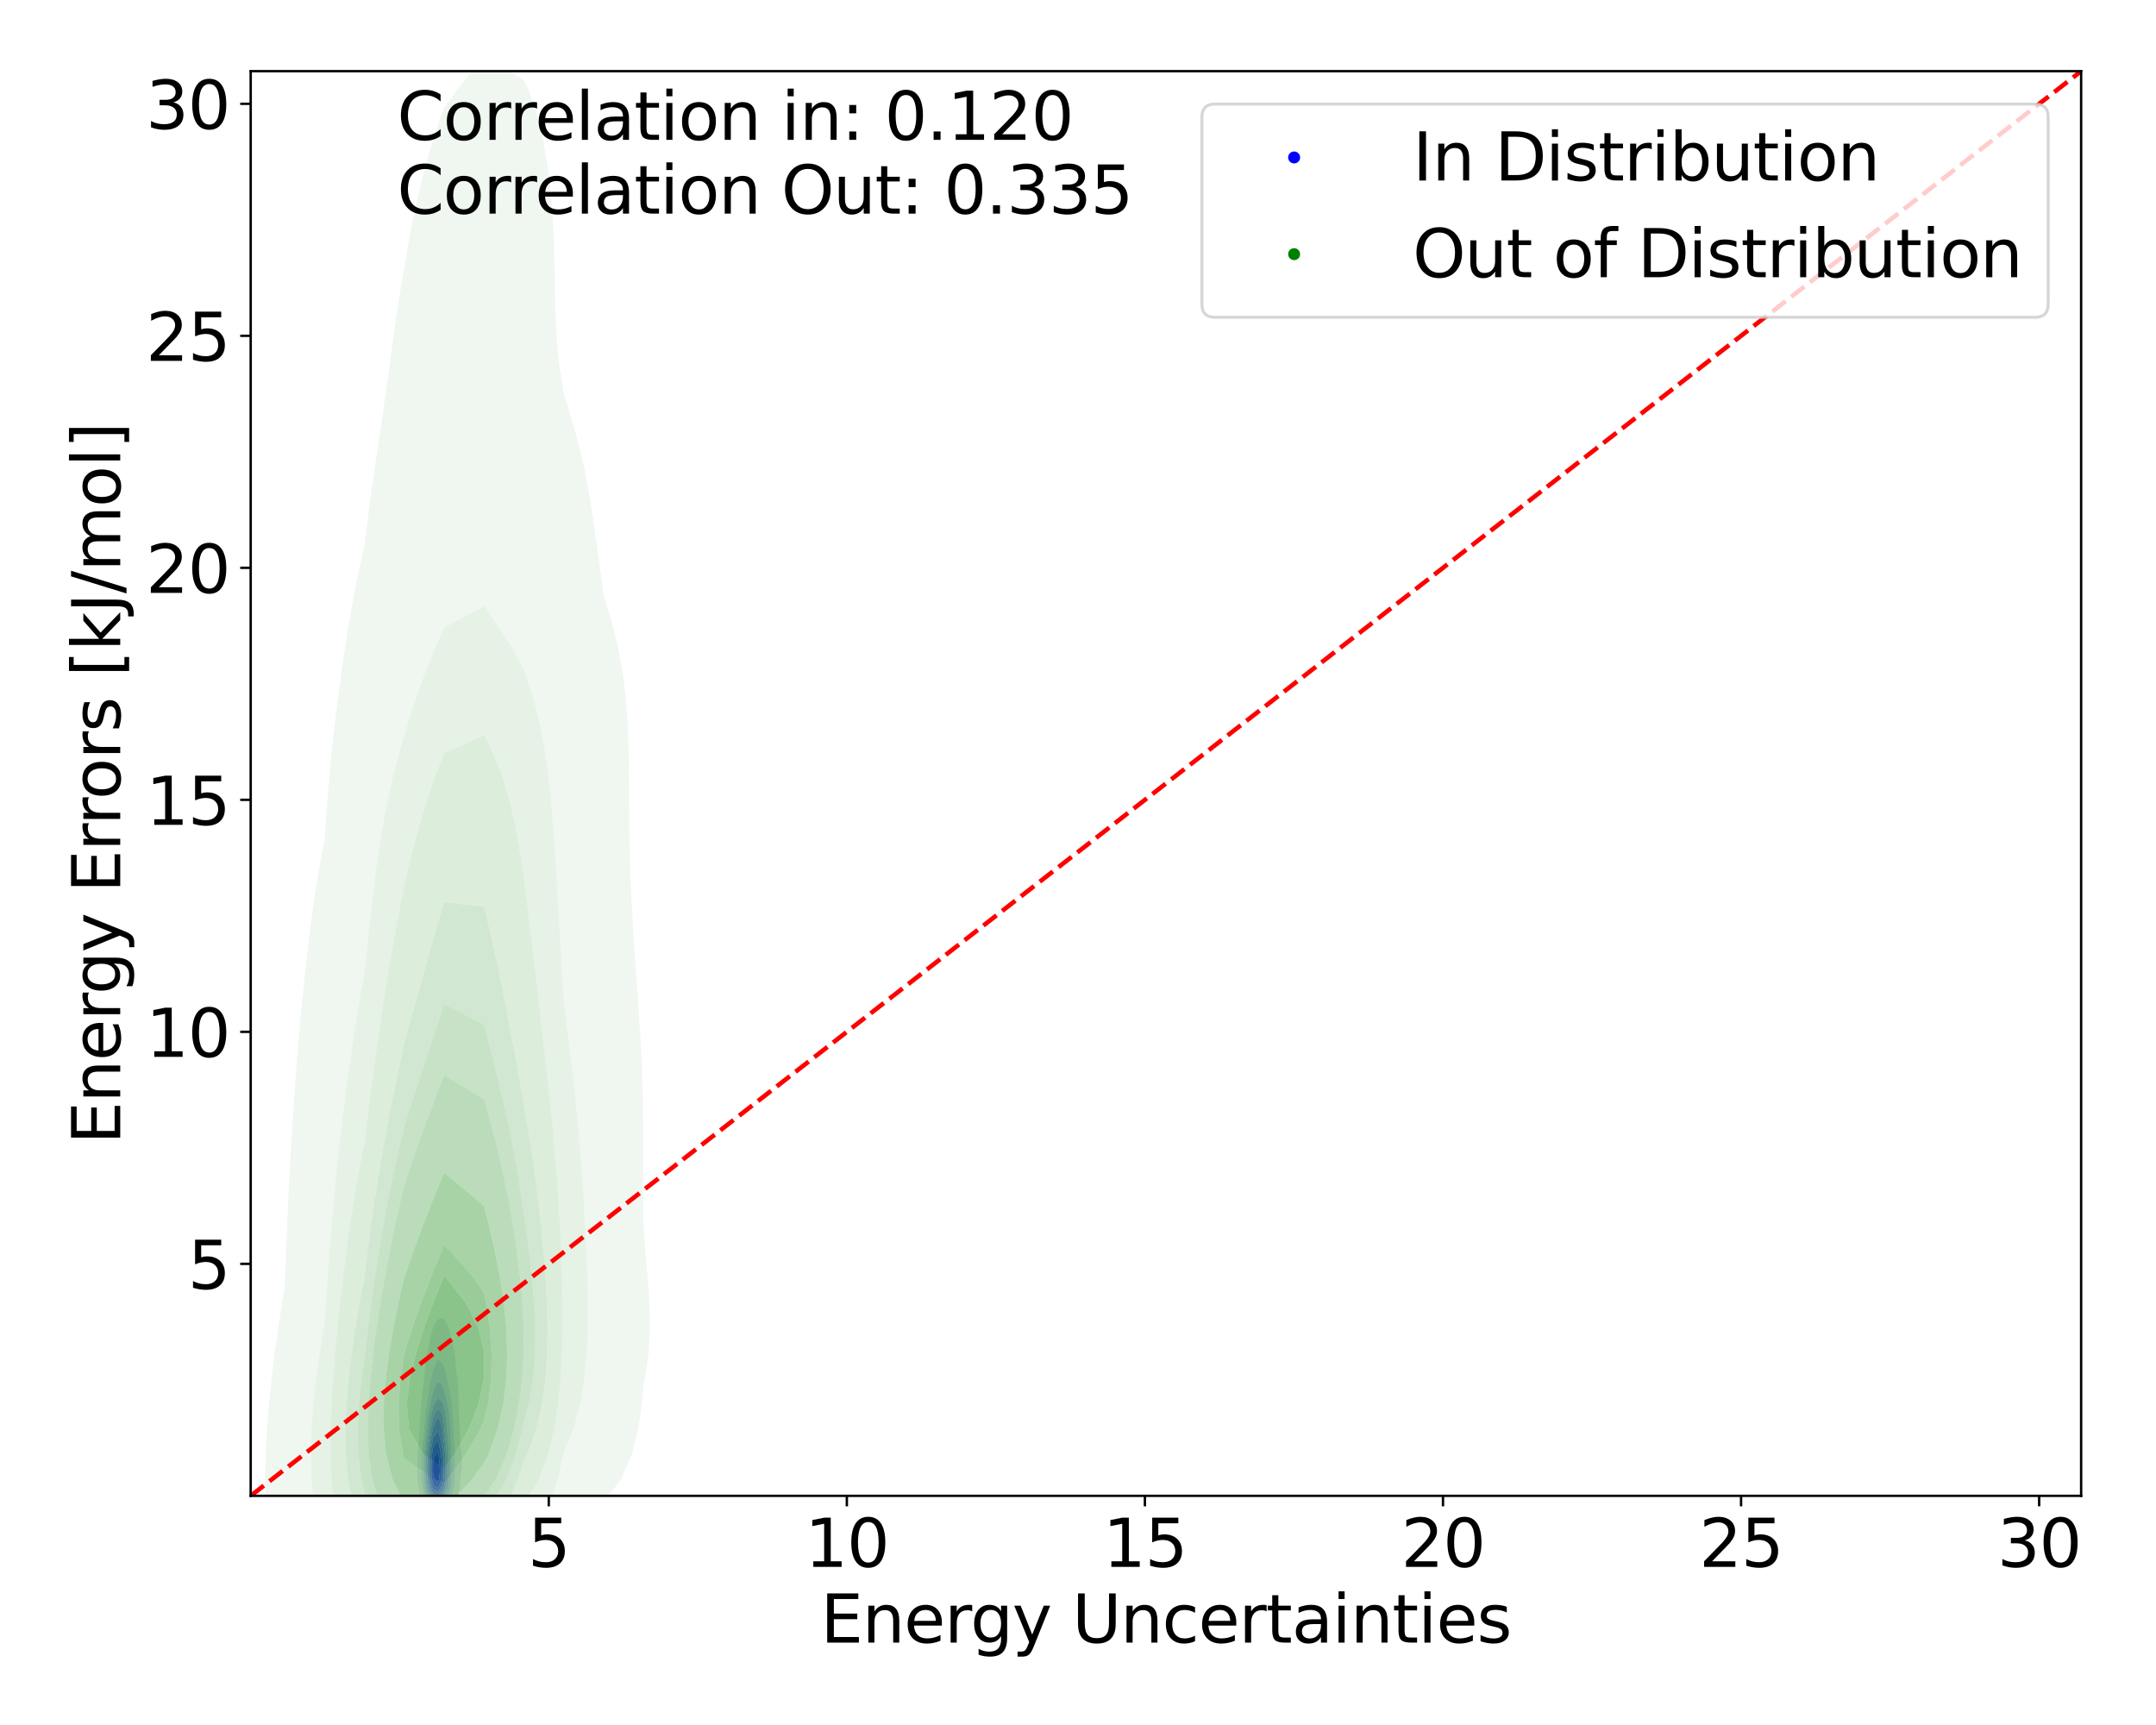 <?xml version="1.0" encoding="utf-8" standalone="no"?>
<!DOCTYPE svg PUBLIC "-//W3C//DTD SVG 1.1//EN"
  "http://www.w3.org/Graphics/SVG/1.1/DTD/svg11.dtd">
<svg xmlns:xlink="http://www.w3.org/1999/xlink" width="720pt" height="576pt" viewBox="0 0 720 576" xmlns="http://www.w3.org/2000/svg" version="1.1">
 <defs>
  <style type="text/css">*{stroke-linejoin: round; stroke-linecap: butt}</style>
 </defs>
 <g id="figure_1">
  <g id="patch_1">
   <path d="M 0 576 
L 720 576 
L 720 0 
L 0 0 
z
" style="fill: #ffffff"/>
  </g>
  <g id="axes_1">
   <g id="patch_2">
    <path d="M 83.72 499.48 
L 694.995 499.48 
L 694.995 23.76 
L 83.72 23.76 
z
" style="fill: #ffffff"/>
   </g>
   <g id="QuadContourSet_1">
    <path d="M 144.636 506.353 
L 146.158 506.517 
L 147.68 506.021 
L 147.789 505.952 
L 149.201 505.071 
L 149.556 504.764 
L 150.652 503.576 
L 150.723 503.478 
L 151.557 502.389 
L 152.077 501.201 
L 152.245 500.637 
L 152.579 500.013 
L 153.023 498.825 
L 153.296 497.637 
L 153.475 496.45 
L 153.603 495.262 
L 153.702 494.074 
L 153.767 493.139 
L 153.817 492.886 
L 153.999 491.698 
L 154.125 490.51 
L 154.204 489.323 
L 154.239 488.135 
L 154.231 486.947 
L 154.178 485.759 
L 154.079 484.571 
L 153.933 483.384 
L 153.767 482.324 
L 153.759 482.196 
L 153.683 481.008 
L 153.612 479.82 
L 153.55 478.632 
L 153.496 477.445 
L 153.448 476.257 
L 153.4 475.069 
L 153.349 473.881 
L 153.292 472.693 
L 153.234 471.505 
L 153.18 470.318 
L 153.138 469.13 
L 153.109 467.942 
L 153.09 466.754 
L 153.071 465.566 
L 153.04 464.379 
L 152.986 463.191 
L 152.902 462.003 
L 152.785 460.815 
L 152.643 459.627 
L 152.49 458.44 
L 152.343 457.252 
L 152.245 456.386 
L 152.223 456.064 
L 152.141 454.876 
L 152.043 453.688 
L 151.912 452.5 
L 151.74 451.313 
L 151.521 450.125 
L 151.257 448.937 
L 150.942 447.749 
L 150.723 447.025 
L 150.612 446.561 
L 150.329 445.374 
L 150 444.186 
L 149.602 442.998 
L 149.201 441.989 
L 149.101 441.81 
L 148.217 440.622 
L 147.68 440.109 
L 146.186 440.622 
L 146.158 440.632 
L 145.428 441.81 
L 144.799 442.998 
L 144.636 443.334 
L 144.358 444.186 
L 144.024 445.374 
L 143.744 446.561 
L 143.5 447.749 
L 143.277 448.937 
L 143.114 449.852 
L 143.046 450.125 
L 142.755 451.313 
L 142.513 452.5 
L 142.317 453.688 
L 142.157 454.876 
L 142.021 456.064 
L 141.899 457.252 
L 141.788 458.44 
L 141.685 459.627 
L 141.592 460.815 
L 141.592 460.815 
L 141.403 462.003 
L 141.238 463.191 
L 141.095 464.379 
L 140.97 465.566 
L 140.857 466.754 
L 140.748 467.942 
L 140.641 469.13 
L 140.535 470.318 
L 140.435 471.505 
L 140.347 472.693 
L 140.272 473.881 
L 140.212 475.069 
L 140.165 476.257 
L 140.126 477.445 
L 140.093 478.632 
L 140.07 479.471 
L 140.037 479.82 
L 139.916 481.008 
L 139.798 482.196 
L 139.685 483.384 
L 139.584 484.571 
L 139.499 485.759 
L 139.433 486.947 
L 139.388 488.135 
L 139.364 489.323 
L 139.363 490.51 
L 139.384 491.698 
L 139.431 492.886 
L 139.508 494.074 
L 139.624 495.262 
L 139.796 496.45 
L 140.049 497.637 
L 140.07 497.716 
L 140.161 498.825 
L 140.311 500.013 
L 140.555 501.201 
L 140.977 502.389 
L 141.592 503.413 
L 141.668 503.576 
L 142.405 504.764 
L 143.114 505.493 
L 143.943 505.952 
z
M 144.499 503.576 
L 143.114 502.389 
L 143.114 502.389 
L 142.326 501.201 
L 141.873 500.013 
L 141.6 498.825 
L 141.592 498.779 
L 141.258 497.637 
L 141.034 496.45 
L 140.89 495.262 
L 140.8 494.074 
L 140.745 492.886 
L 140.716 491.698 
L 140.706 490.51 
L 140.712 489.323 
L 140.731 488.135 
L 140.765 486.947 
L 140.816 485.759 
L 140.885 484.571 
L 140.975 483.384 
L 141.085 482.196 
L 141.212 481.008 
L 141.354 479.82 
L 141.505 478.632 
L 141.592 477.969 
L 141.625 477.445 
L 141.701 476.257 
L 141.784 475.069 
L 141.879 473.881 
L 141.991 472.693 
L 142.123 471.505 
L 142.275 470.318 
L 142.446 469.13 
L 142.629 467.942 
L 142.82 466.754 
L 143.019 465.566 
L 143.114 465.008 
L 143.208 464.379 
L 143.399 463.191 
L 143.617 462.003 
L 143.86 460.815 
L 144.122 459.627 
L 144.39 458.44 
L 144.636 457.337 
L 144.67 457.252 
L 145.152 456.064 
L 145.712 454.876 
L 146.158 454.045 
L 147.465 454.876 
L 147.68 455.002 
L 148.208 456.064 
L 148.641 457.252 
L 148.957 458.44 
L 149.201 459.62 
L 149.203 459.627 
L 149.438 460.815 
L 149.682 462.003 
L 149.929 463.191 
L 150.166 464.379 
L 150.38 465.566 
L 150.563 466.754 
L 150.712 467.942 
L 150.723 468.044 
L 150.877 469.13 
L 151.018 470.318 
L 151.135 471.505 
L 151.23 472.693 
L 151.308 473.881 
L 151.372 475.069 
L 151.428 476.257 
L 151.482 477.445 
L 151.539 478.632 
L 151.599 479.82 
L 151.662 481.008 
L 151.724 482.196 
L 151.78 483.384 
L 151.829 484.571 
L 151.868 485.759 
L 151.897 486.947 
L 151.918 488.135 
L 151.93 489.323 
L 151.933 490.51 
L 151.923 491.698 
L 151.895 492.886 
L 151.839 494.074 
L 151.742 495.262 
L 151.583 496.45 
L 151.331 497.637 
L 150.93 498.825 
L 150.723 499.269 
L 150.455 500.013 
L 149.8 501.201 
L 149.201 501.937 
L 148.8 502.389 
L 147.68 503.347 
L 147.044 503.576 
L 146.158 503.932 
L 144.636 503.675 
z
" clip-path="url(#p75cb3f2713)" style="fill: #e6e6f3"/>
    <path d="M 144.636 503.675 
L 146.158 503.932 
L 147.044 503.576 
L 147.68 503.347 
L 148.8 502.389 
L 149.201 501.937 
L 149.8 501.201 
L 150.455 500.013 
L 150.723 499.269 
L 150.93 498.825 
L 151.331 497.637 
L 151.583 496.45 
L 151.742 495.262 
L 151.839 494.074 
L 151.895 492.886 
L 151.923 491.698 
L 151.933 490.51 
L 151.93 489.323 
L 151.918 488.135 
L 151.897 486.947 
L 151.868 485.759 
L 151.829 484.571 
L 151.78 483.384 
L 151.724 482.196 
L 151.662 481.008 
L 151.599 479.82 
L 151.539 478.632 
L 151.482 477.445 
L 151.428 476.257 
L 151.372 475.069 
L 151.308 473.881 
L 151.23 472.693 
L 151.135 471.505 
L 151.018 470.318 
L 150.877 469.13 
L 150.723 468.044 
L 150.712 467.942 
L 150.563 466.754 
L 150.38 465.566 
L 150.166 464.379 
L 149.929 463.191 
L 149.682 462.003 
L 149.438 460.815 
L 149.203 459.627 
L 149.201 459.62 
L 148.957 458.44 
L 148.641 457.252 
L 148.208 456.064 
L 147.68 455.002 
L 147.465 454.876 
L 146.158 454.045 
L 145.712 454.876 
L 145.152 456.064 
L 144.67 457.252 
L 144.636 457.337 
L 144.39 458.44 
L 144.122 459.627 
L 143.86 460.815 
L 143.617 462.003 
L 143.399 463.191 
L 143.208 464.379 
L 143.114 465.008 
L 143.019 465.566 
L 142.82 466.754 
L 142.629 467.942 
L 142.446 469.13 
L 142.275 470.318 
L 142.123 471.505 
L 141.991 472.693 
L 141.879 473.881 
L 141.784 475.069 
L 141.701 476.257 
L 141.625 477.445 
L 141.592 477.969 
L 141.505 478.632 
L 141.354 479.82 
L 141.212 481.008 
L 141.085 482.196 
L 140.975 483.384 
L 140.885 484.571 
L 140.816 485.759 
L 140.765 486.947 
L 140.731 488.135 
L 140.712 489.323 
L 140.706 490.51 
L 140.716 491.698 
L 140.745 492.886 
L 140.8 494.074 
L 140.89 495.262 
L 141.034 496.45 
L 141.258 497.637 
L 141.592 498.779 
L 141.6 498.825 
L 141.873 500.013 
L 142.326 501.201 
L 143.114 502.389 
L 143.114 502.389 
L 144.499 503.576 
z
M 145.385 502.389 
L 144.636 502.254 
L 143.542 501.201 
L 143.114 500.604 
L 142.783 500.013 
L 142.309 498.825 
L 142.015 497.637 
L 141.829 496.45 
L 141.711 495.262 
L 141.638 494.074 
L 141.597 492.886 
L 141.592 492.587 
L 141.562 491.698 
L 141.551 490.51 
L 141.562 489.323 
L 141.592 488.135 
L 141.592 488.135 
L 141.617 486.947 
L 141.656 485.759 
L 141.71 484.571 
L 141.78 483.384 
L 141.867 482.196 
L 141.968 481.008 
L 142.078 479.82 
L 142.194 478.632 
L 142.311 477.445 
L 142.433 476.257 
L 142.567 475.069 
L 142.722 473.881 
L 142.91 472.693 
L 143.114 471.621 
L 143.133 471.505 
L 143.341 470.318 
L 143.576 469.13 
L 143.835 467.942 
L 144.11 466.754 
L 144.401 465.566 
L 144.636 464.643 
L 144.744 464.379 
L 145.239 463.191 
L 145.802 462.003 
L 146.158 461.314 
L 147.132 462.003 
L 147.68 462.421 
L 147.934 463.191 
L 148.303 464.379 
L 148.648 465.566 
L 148.97 466.754 
L 149.201 467.668 
L 149.274 467.942 
L 149.557 469.13 
L 149.778 470.318 
L 149.947 471.505 
L 150.072 472.693 
L 150.166 473.881 
L 150.239 475.069 
L 150.302 476.257 
L 150.363 477.445 
L 150.425 478.632 
L 150.49 479.82 
L 150.555 481.008 
L 150.616 482.196 
L 150.669 483.384 
L 150.711 484.571 
L 150.723 485.06 
L 150.753 485.759 
L 150.789 486.947 
L 150.815 488.135 
L 150.833 489.323 
L 150.845 490.51 
L 150.845 491.698 
L 150.82 492.886 
L 150.752 494.074 
L 150.723 494.324 
L 150.658 495.262 
L 150.509 496.45 
L 150.259 497.637 
L 149.85 498.825 
L 149.201 499.982 
L 149.185 500.013 
L 148.352 501.201 
L 147.68 501.863 
L 146.51 502.389 
L 146.158 502.548 
z
" clip-path="url(#p75cb3f2713)" style="fill: #d0d0f4"/>
    <path d="M 146.158 502.548 
L 146.51 502.389 
L 147.68 501.863 
L 148.352 501.201 
L 149.185 500.013 
L 149.201 499.982 
L 149.85 498.825 
L 150.259 497.637 
L 150.509 496.45 
L 150.658 495.262 
L 150.723 494.324 
L 150.752 494.074 
L 150.82 492.886 
L 150.845 491.698 
L 150.845 490.51 
L 150.833 489.323 
L 150.815 488.135 
L 150.789 486.947 
L 150.753 485.759 
L 150.723 485.06 
L 150.711 484.571 
L 150.669 483.384 
L 150.616 482.196 
L 150.555 481.008 
L 150.49 479.82 
L 150.425 478.632 
L 150.363 477.445 
L 150.302 476.257 
L 150.239 475.069 
L 150.166 473.881 
L 150.072 472.693 
L 149.947 471.505 
L 149.778 470.318 
L 149.557 469.13 
L 149.274 467.942 
L 149.201 467.668 
L 148.97 466.754 
L 148.648 465.566 
L 148.303 464.379 
L 147.934 463.191 
L 147.68 462.421 
L 147.132 462.003 
L 146.158 461.314 
L 145.802 462.003 
L 145.239 463.191 
L 144.744 464.379 
L 144.636 464.643 
L 144.401 465.566 
L 144.11 466.754 
L 143.835 467.942 
L 143.576 469.13 
L 143.341 470.318 
L 143.133 471.505 
L 143.114 471.621 
L 142.91 472.693 
L 142.722 473.881 
L 142.567 475.069 
L 142.433 476.257 
L 142.311 477.445 
L 142.194 478.632 
L 142.078 479.82 
L 141.968 481.008 
L 141.867 482.196 
L 141.78 483.384 
L 141.71 484.571 
L 141.656 485.759 
L 141.617 486.947 
L 141.592 488.135 
L 141.592 488.135 
L 141.562 489.323 
L 141.551 490.51 
L 141.562 491.698 
L 141.592 492.587 
L 141.597 492.886 
L 141.638 494.074 
L 141.711 495.262 
L 141.829 496.45 
L 142.015 497.637 
L 142.309 498.825 
L 142.783 500.013 
L 143.114 500.604 
L 143.542 501.201 
L 144.636 502.254 
L 145.385 502.389 
z
M 146.055 501.201 
L 144.636 500.862 
L 143.895 500.013 
L 143.216 498.825 
L 143.114 498.575 
L 142.772 497.637 
L 142.487 496.45 
L 142.309 495.262 
L 142.2 494.074 
L 142.14 492.886 
L 142.112 491.698 
L 142.106 490.51 
L 142.115 489.323 
L 142.138 488.135 
L 142.174 486.947 
L 142.227 485.759 
L 142.303 484.571 
L 142.403 483.384 
L 142.53 482.196 
L 142.68 481.008 
L 142.846 479.82 
L 143.02 478.632 
L 143.114 477.979 
L 143.181 477.445 
L 143.326 476.257 
L 143.483 475.069 
L 143.664 473.881 
L 143.883 472.693 
L 144.15 471.505 
L 144.469 470.318 
L 144.636 469.747 
L 144.958 469.13 
L 145.565 467.942 
L 146.158 466.799 
L 147.565 467.942 
L 147.68 468.039 
L 148.05 469.13 
L 148.395 470.318 
L 148.667 471.505 
L 148.868 472.693 
L 149.012 473.881 
L 149.117 475.069 
L 149.201 476.257 
L 149.201 476.257 
L 149.299 477.445 
L 149.398 478.632 
L 149.498 479.82 
L 149.598 481.008 
L 149.691 482.196 
L 149.774 483.384 
L 149.845 484.571 
L 149.903 485.759 
L 149.948 486.947 
L 149.981 488.135 
L 150.004 489.323 
L 150.016 490.51 
L 150.015 491.698 
L 149.99 492.886 
L 149.926 494.074 
L 149.798 495.262 
L 149.57 496.45 
L 149.201 497.601 
L 149.192 497.637 
L 148.733 498.825 
L 147.971 500.013 
L 147.68 500.353 
L 146.206 501.201 
L 146.158 501.226 
z
" clip-path="url(#p75cb3f2713)" style="fill: #b7b7f6"/>
    <path d="M 146.158 501.226 
L 146.206 501.201 
L 147.68 500.353 
L 147.971 500.013 
L 148.733 498.825 
L 149.192 497.637 
L 149.201 497.601 
L 149.57 496.45 
L 149.798 495.262 
L 149.926 494.074 
L 149.99 492.886 
L 150.015 491.698 
L 150.016 490.51 
L 150.004 489.323 
L 149.981 488.135 
L 149.948 486.947 
L 149.903 485.759 
L 149.845 484.571 
L 149.774 483.384 
L 149.691 482.196 
L 149.598 481.008 
L 149.498 479.82 
L 149.398 478.632 
L 149.299 477.445 
L 149.201 476.257 
L 149.201 476.257 
L 149.117 475.069 
L 149.012 473.881 
L 148.868 472.693 
L 148.667 471.505 
L 148.395 470.318 
L 148.05 469.13 
L 147.68 468.039 
L 147.565 467.942 
L 146.158 466.799 
L 145.565 467.942 
L 144.958 469.13 
L 144.636 469.747 
L 144.469 470.318 
L 144.15 471.505 
L 143.883 472.693 
L 143.664 473.881 
L 143.483 475.069 
L 143.326 476.257 
L 143.181 477.445 
L 143.114 477.979 
L 143.02 478.632 
L 142.846 479.82 
L 142.68 481.008 
L 142.53 482.196 
L 142.403 483.384 
L 142.303 484.571 
L 142.227 485.759 
L 142.174 486.947 
L 142.138 488.135 
L 142.115 489.323 
L 142.106 490.51 
L 142.112 491.698 
L 142.14 492.886 
L 142.2 494.074 
L 142.309 495.262 
L 142.487 496.45 
L 142.772 497.637 
L 143.114 498.575 
L 143.216 498.825 
L 143.895 500.013 
L 144.636 500.862 
L 146.055 501.201 
z
M 145.642 500.013 
L 144.636 499.69 
L 144.021 498.825 
L 143.463 497.637 
L 143.114 496.45 
L 143.114 496.45 
L 142.878 495.262 
L 142.735 494.074 
L 142.656 492.886 
L 142.621 491.698 
L 142.614 490.51 
L 142.628 489.323 
L 142.657 488.135 
L 142.704 486.947 
L 142.772 485.759 
L 142.867 484.571 
L 142.996 483.384 
L 143.114 482.519 
L 143.154 482.196 
L 143.319 481.008 
L 143.498 479.82 
L 143.682 478.632 
L 143.865 477.445 
L 144.051 476.257 
L 144.251 475.069 
L 144.484 473.881 
L 144.636 473.224 
L 144.893 472.693 
L 145.514 471.505 
L 146.158 470.354 
L 147.271 471.505 
L 147.68 472.069 
L 147.833 472.693 
L 148.061 473.881 
L 148.229 475.069 
L 148.36 476.257 
L 148.474 477.445 
L 148.583 478.632 
L 148.691 479.82 
L 148.799 481.008 
L 148.9 482.196 
L 148.991 483.384 
L 149.068 484.571 
L 149.132 485.759 
L 149.182 486.947 
L 149.201 487.573 
L 149.226 488.135 
L 149.261 489.323 
L 149.28 490.51 
L 149.276 491.698 
L 149.24 492.886 
L 149.201 493.417 
L 149.167 494.074 
L 149.044 495.262 
L 148.824 496.45 
L 148.451 497.637 
L 147.834 498.825 
L 147.68 499.047 
L 146.407 500.013 
L 146.158 500.167 
z
" clip-path="url(#p75cb3f2713)" style="fill: #9b9bf7"/>
    <path d="M 146.158 500.167 
L 146.407 500.013 
L 147.68 499.047 
L 147.834 498.825 
L 148.451 497.637 
L 148.824 496.45 
L 149.044 495.262 
L 149.167 494.074 
L 149.201 493.417 
L 149.24 492.886 
L 149.276 491.698 
L 149.28 490.51 
L 149.261 489.323 
L 149.226 488.135 
L 149.201 487.573 
L 149.182 486.947 
L 149.132 485.759 
L 149.068 484.571 
L 148.991 483.384 
L 148.9 482.196 
L 148.799 481.008 
L 148.691 479.82 
L 148.583 478.632 
L 148.474 477.445 
L 148.36 476.257 
L 148.229 475.069 
L 148.061 473.881 
L 147.833 472.693 
L 147.68 472.069 
L 147.271 471.505 
L 146.158 470.354 
L 145.514 471.505 
L 144.893 472.693 
L 144.636 473.224 
L 144.484 473.881 
L 144.251 475.069 
L 144.051 476.257 
L 143.865 477.445 
L 143.682 478.632 
L 143.498 479.82 
L 143.319 481.008 
L 143.154 482.196 
L 143.114 482.519 
L 142.996 483.384 
L 142.867 484.571 
L 142.772 485.759 
L 142.704 486.947 
L 142.657 488.135 
L 142.628 489.323 
L 142.614 490.51 
L 142.621 491.698 
L 142.656 492.886 
L 142.735 494.074 
L 142.878 495.262 
L 143.114 496.45 
L 143.114 496.45 
L 143.463 497.637 
L 144.021 498.825 
L 144.636 499.69 
L 145.642 500.013 
z
M 144.947 498.825 
L 144.636 498.687 
L 144.049 497.637 
L 143.624 496.45 
L 143.359 495.262 
L 143.199 494.074 
L 143.114 492.932 
L 143.11 492.886 
L 143.068 491.698 
L 143.061 490.51 
L 143.078 489.323 
L 143.114 488.135 
L 143.114 488.135 
L 143.162 486.947 
L 143.232 485.759 
L 143.33 484.571 
L 143.461 483.384 
L 143.626 482.196 
L 143.819 481.008 
L 144.03 479.82 
L 144.248 478.632 
L 144.466 477.445 
L 144.636 476.521 
L 144.753 476.257 
L 145.261 475.069 
L 145.8 473.881 
L 146.158 473.166 
L 146.626 473.881 
L 147.185 475.069 
L 147.564 476.257 
L 147.68 476.723 
L 147.766 477.445 
L 147.902 478.632 
L 148.038 479.82 
L 148.173 481.008 
L 148.304 482.196 
L 148.425 483.384 
L 148.532 484.571 
L 148.622 485.759 
L 148.696 486.947 
L 148.751 488.135 
L 148.789 489.323 
L 148.808 490.51 
L 148.805 491.698 
L 148.772 492.886 
L 148.691 494.074 
L 148.535 495.262 
L 148.26 496.45 
L 147.799 497.637 
L 147.68 497.858 
L 146.751 498.825 
L 146.158 499.278 
z
" clip-path="url(#p75cb3f2713)" style="fill: #8181f8"/>
    <path d="M 146.158 499.278 
L 146.751 498.825 
L 147.68 497.858 
L 147.799 497.637 
L 148.26 496.45 
L 148.535 495.262 
L 148.691 494.074 
L 148.772 492.886 
L 148.805 491.698 
L 148.808 490.51 
L 148.789 489.323 
L 148.751 488.135 
L 148.696 486.947 
L 148.622 485.759 
L 148.532 484.571 
L 148.425 483.384 
L 148.304 482.196 
L 148.173 481.008 
L 148.038 479.82 
L 147.902 478.632 
L 147.766 477.445 
L 147.68 476.723 
L 147.564 476.257 
L 147.185 475.069 
L 146.626 473.881 
L 146.158 473.166 
L 145.8 473.881 
L 145.261 475.069 
L 144.753 476.257 
L 144.636 476.521 
L 144.466 477.445 
L 144.248 478.632 
L 144.03 479.82 
L 143.819 481.008 
L 143.626 482.196 
L 143.461 483.384 
L 143.33 484.571 
L 143.232 485.759 
L 143.162 486.947 
L 143.114 488.135 
L 143.114 488.135 
L 143.078 489.323 
L 143.061 490.51 
L 143.068 491.698 
L 143.11 492.886 
L 143.114 492.932 
L 143.199 494.074 
L 143.359 495.262 
L 143.624 496.45 
L 144.049 497.637 
L 144.636 498.687 
L 144.947 498.825 
z
M 145.239 497.637 
L 144.636 497.257 
L 144.295 496.45 
L 143.969 495.262 
L 143.771 494.074 
L 143.66 492.886 
L 143.607 491.698 
L 143.593 490.51 
L 143.607 489.323 
L 143.641 488.135 
L 143.698 486.947 
L 143.78 485.759 
L 143.897 484.571 
L 144.053 483.384 
L 144.249 482.196 
L 144.479 481.008 
L 144.636 480.255 
L 144.923 479.82 
L 145.594 478.632 
L 146.156 477.445 
L 146.158 477.44 
L 146.159 477.445 
L 146.574 478.632 
L 146.922 479.82 
L 147.218 481.008 
L 147.467 482.196 
L 147.68 483.384 
L 147.68 483.384 
L 147.825 484.571 
L 147.951 485.759 
L 148.055 486.947 
L 148.135 488.135 
L 148.191 489.323 
L 148.219 490.51 
L 148.215 491.698 
L 148.17 492.886 
L 148.064 494.074 
L 147.863 495.262 
L 147.68 495.92 
L 147.444 496.45 
L 146.609 497.637 
L 146.158 498.08 
z
" clip-path="url(#p75cb3f2713)" style="fill: #6666fa"/>
    <path d="M 146.158 498.08 
L 146.609 497.637 
L 147.444 496.45 
L 147.68 495.92 
L 147.863 495.262 
L 148.064 494.074 
L 148.17 492.886 
L 148.215 491.698 
L 148.219 490.51 
L 148.191 489.323 
L 148.135 488.135 
L 148.055 486.947 
L 147.951 485.759 
L 147.825 484.571 
L 147.68 483.384 
L 147.68 483.384 
L 147.467 482.196 
L 147.218 481.008 
L 146.922 479.82 
L 146.574 478.632 
L 146.159 477.445 
L 146.158 477.44 
L 146.156 477.445 
L 145.594 478.632 
L 144.923 479.82 
L 144.636 480.255 
L 144.479 481.008 
L 144.249 482.196 
L 144.053 483.384 
L 143.897 484.571 
L 143.78 485.759 
L 143.698 486.947 
L 143.641 488.135 
L 143.607 489.323 
L 143.593 490.51 
L 143.607 491.698 
L 143.66 492.886 
L 143.771 494.074 
L 143.969 495.262 
L 144.295 496.45 
L 144.636 497.257 
L 145.239 497.637 
z
M 145.514 496.45 
L 144.636 495.636 
L 144.523 495.262 
L 144.291 494.074 
L 144.159 492.886 
L 144.093 491.698 
L 144.072 490.51 
L 144.084 489.323 
L 144.12 488.135 
L 144.184 486.947 
L 144.278 485.759 
L 144.412 484.571 
L 144.59 483.384 
L 144.636 483.129 
L 145.316 482.196 
L 146.131 481.008 
L 146.158 480.964 
L 146.172 481.008 
L 146.525 482.196 
L 146.813 483.384 
L 147.05 484.571 
L 147.247 485.759 
L 147.41 486.947 
L 147.541 488.135 
L 147.635 489.323 
L 147.68 490.376 
L 147.684 490.51 
L 147.68 491.698 
L 147.68 491.698 
L 147.6 492.886 
L 147.415 494.074 
L 147.069 495.262 
L 146.472 496.45 
L 146.158 496.866 
z
" clip-path="url(#p75cb3f2713)" style="fill: #4848fb"/>
    <path d="M 146.158 496.866 
L 146.472 496.45 
L 147.069 495.262 
L 147.415 494.074 
L 147.6 492.886 
L 147.68 491.698 
L 147.68 491.698 
L 147.684 490.51 
L 147.68 490.376 
L 147.635 489.323 
L 147.541 488.135 
L 147.41 486.947 
L 147.247 485.759 
L 147.05 484.571 
L 146.813 483.384 
L 146.525 482.196 
L 146.172 481.008 
L 146.158 480.964 
L 146.131 481.008 
L 145.316 482.196 
L 144.636 483.129 
L 144.59 483.384 
L 144.412 484.571 
L 144.278 485.759 
L 144.184 486.947 
L 144.12 488.135 
L 144.084 489.323 
L 144.072 490.51 
L 144.093 491.698 
L 144.159 492.886 
L 144.291 494.074 
L 144.523 495.262 
L 144.636 495.636 
L 145.514 496.45 
z
M 145.347 494.074 
L 144.837 492.886 
L 144.636 492.006 
L 144.616 491.698 
L 144.587 490.51 
L 144.596 489.323 
L 144.636 488.135 
L 144.636 488.135 
L 144.944 486.947 
L 145.437 485.759 
L 146.107 484.571 
L 146.158 484.495 
L 146.175 484.571 
L 146.408 485.759 
L 146.592 486.947 
L 146.733 488.135 
L 146.831 489.323 
L 146.879 490.51 
L 146.864 491.698 
L 146.764 492.886 
L 146.541 494.074 
L 146.158 495.185 
z
" clip-path="url(#p75cb3f2713)" style="fill: #2a2afd"/>
    <path d="M 146.158 495.185 
L 146.541 494.074 
L 146.764 492.886 
L 146.864 491.698 
L 146.879 490.51 
L 146.831 489.323 
L 146.733 488.135 
L 146.592 486.947 
L 146.408 485.759 
L 146.175 484.571 
L 146.158 484.495 
L 146.107 484.571 
L 145.437 485.759 
L 144.944 486.947 
L 144.636 488.135 
L 144.636 488.135 
L 144.596 489.323 
L 144.587 490.51 
L 144.616 491.698 
L 144.636 492.006 
L 144.837 492.886 
L 145.347 494.074 
z
" clip-path="url(#p75cb3f2713)" style="fill: #0d0dfe"/>
   </g>
   <g id="QuadContourSet_2">
    <path d="M 121.718 567.538 
L 135.025 568.561 
L 148.332 564.739 
L 153.528 561.455 
L 161.64 556.096 
L 165.509 553.018 
L 173.632 544.581 
L 174.947 542.797 
L 181.995 536.145 
L 187.056 527.708 
L 188.254 524.863 
L 193.614 519.271 
L 198.685 510.834 
L 201.369 502.397 
L 201.561 501.614 
L 207.373 493.961 
L 211.057 485.524 
L 213.146 477.087 
L 214.346 468.65 
L 214.868 462.343 
L 215.414 460.214 
L 216.631 451.777 
L 217.027 443.34 
L 216.831 434.903 
L 216.252 426.466 
L 215.529 418.03 
L 214.903 409.593 
L 214.868 408.758 
L 214.779 401.156 
L 214.754 392.719 
L 214.77 384.283 
L 214.766 375.846 
L 214.678 367.409 
L 214.458 358.972 
L 214.091 350.535 
L 213.598 342.099 
L 213.025 333.662 
L 212.426 325.225 
L 211.843 316.788 
L 211.309 308.351 
L 210.854 299.915 
L 210.502 291.478 
L 210.269 283.041 
L 210.146 274.604 
L 210.09 266.168 
L 210.033 257.731 
L 209.889 249.294 
L 209.557 240.857 
L 208.922 232.42 
L 207.863 223.984 
L 206.276 215.547 
L 204.135 207.11 
L 201.561 198.673 
L 201.561 198.673 
L 200.427 190.237 
L 199.273 181.8 
L 198.086 173.363 
L 196.772 164.926 
L 195.179 156.489 
L 193.174 148.053 
L 190.759 139.616 
L 188.254 131.366 
L 188.215 131.179 
L 186.884 122.742 
L 185.995 114.305 
L 185.527 105.869 
L 185.324 97.432 
L 185.192 88.995 
L 184.964 80.558 
L 184.527 72.122 
L 183.825 63.685 
L 182.815 55.248 
L 181.409 46.811 
L 179.402 38.374 
L 176.456 29.938 
L 174.947 26.691 
L 166.258 21.501 
L 161.64 19.202 
L 159.554 21.501 
L 152.668 29.938 
L 148.332 35.967 
L 147.449 38.374 
L 144.605 46.811 
L 142.152 55.248 
L 140.012 63.685 
L 138.139 72.122 
L 136.504 80.558 
L 135.074 88.995 
L 135.025 89.307 
L 133.62 97.432 
L 132.333 105.869 
L 131.148 114.305 
L 130 122.742 
L 128.837 131.179 
L 127.631 139.616 
L 126.385 148.053 
L 125.132 156.489 
L 123.917 164.926 
L 122.786 173.363 
L 121.763 181.8 
L 121.718 182.177 
L 119.902 190.237 
L 118.206 198.673 
L 116.697 207.11 
L 115.337 215.547 
L 114.095 223.984 
L 112.954 232.42 
L 111.912 240.857 
L 110.973 249.294 
L 110.143 257.731 
L 109.421 266.168 
L 108.799 274.604 
L 108.411 280.598 
L 107.903 283.041 
L 106.314 291.478 
L 104.972 299.915 
L 103.81 308.351 
L 102.777 316.788 
L 101.838 325.225 
L 100.975 333.662 
L 100.181 342.099 
L 99.454 350.535 
L 98.792 358.972 
L 98.188 367.409 
L 97.636 375.846 
L 97.131 384.283 
L 96.668 392.719 
L 96.247 401.156 
L 95.867 409.593 
L 95.524 418.03 
L 95.216 426.466 
L 95.104 429.658 
L 94.235 434.903 
L 92.924 443.34 
L 91.744 451.777 
L 90.705 460.214 
L 89.833 468.65 
L 89.162 477.087 
L 88.731 485.524 
L 88.586 493.961 
L 88.797 502.397 
L 89.48 510.834 
L 90.84 519.271 
L 93.258 527.708 
L 95.104 532.003 
L 95.787 536.145 
L 98.14 544.581 
L 102.885 553.018 
L 108.411 558.855 
L 111.678 561.455 
z
M 133.755 544.581 
L 121.718 540.452 
L 117.345 536.145 
L 111.774 527.708 
L 108.967 519.271 
L 108.411 516.455 
L 106.506 510.834 
L 104.807 502.397 
L 103.99 493.961 
L 103.785 485.524 
L 104.04 477.087 
L 104.664 468.65 
L 105.591 460.214 
L 106.769 451.777 
L 108.151 443.34 
L 108.411 441.816 
L 108.837 434.903 
L 109.395 426.466 
L 110.006 418.03 
L 110.677 409.593 
L 111.417 401.156 
L 112.233 392.719 
L 113.127 384.283 
L 114.096 375.846 
L 115.139 367.409 
L 116.256 358.972 
L 117.456 350.535 
L 118.749 342.099 
L 120.143 333.662 
L 121.646 325.225 
L 121.718 324.818 
L 122.534 316.788 
L 123.437 308.351 
L 124.406 299.915 
L 125.469 291.478 
L 126.669 283.041 
L 128.055 274.604 
L 129.682 266.168 
L 131.61 257.731 
L 133.889 249.294 
L 135.025 245.456 
L 136.41 240.857 
L 139.138 232.42 
L 142.211 223.984 
L 145.675 215.547 
L 148.332 209.571 
L 152.939 207.11 
L 161.64 202.339 
L 165.015 207.11 
L 170.536 215.547 
L 174.947 223.496 
L 175.122 223.984 
L 177.912 232.42 
L 180.102 240.857 
L 181.761 249.294 
L 182.991 257.731 
L 183.91 266.168 
L 184.624 274.604 
L 185.22 283.041 
L 185.76 291.478 
L 186.275 299.915 
L 186.778 308.351 
L 187.272 316.788 
L 187.762 325.225 
L 188.254 333.662 
L 188.254 333.662 
L 189.254 342.099 
L 190.277 350.535 
L 191.283 358.972 
L 192.224 367.409 
L 193.063 375.846 
L 193.784 384.283 
L 194.401 392.719 
L 194.938 401.156 
L 195.413 409.593 
L 195.827 418.03 
L 196.152 426.466 
L 196.333 434.903 
L 196.297 443.34 
L 195.954 451.777 
L 195.187 460.214 
L 193.821 468.65 
L 191.565 477.087 
L 188.254 484.86 
L 188.14 485.524 
L 186.282 493.961 
L 183.388 502.397 
L 178.608 510.834 
L 174.947 515.429 
L 172.89 519.271 
L 166.637 527.708 
L 161.64 532.497 
L 156.987 536.145 
L 148.332 542.124 
L 136.509 544.581 
L 135.025 545.008 
z
" clip-path="url(#p75cb3f2713)" style="fill: #e2efe2; fill-opacity: 0.5"/>
    <path d="M 135.025 545.008 
L 136.509 544.581 
L 148.332 542.124 
L 156.987 536.145 
L 161.64 532.497 
L 166.637 527.708 
L 172.89 519.271 
L 174.947 515.429 
L 178.608 510.834 
L 183.388 502.397 
L 186.282 493.961 
L 188.14 485.524 
L 188.254 484.86 
L 191.565 477.087 
L 193.821 468.65 
L 195.187 460.214 
L 195.954 451.777 
L 196.297 443.34 
L 196.333 434.903 
L 196.152 426.466 
L 195.827 418.03 
L 195.413 409.593 
L 194.938 401.156 
L 194.401 392.719 
L 193.784 384.283 
L 193.063 375.846 
L 192.224 367.409 
L 191.283 358.972 
L 190.277 350.535 
L 189.254 342.099 
L 188.254 333.662 
L 188.254 333.662 
L 187.762 325.225 
L 187.272 316.788 
L 186.778 308.351 
L 186.275 299.915 
L 185.76 291.478 
L 185.22 283.041 
L 184.624 274.604 
L 183.91 266.168 
L 182.991 257.731 
L 181.761 249.294 
L 180.102 240.857 
L 177.912 232.42 
L 175.122 223.984 
L 174.947 223.496 
L 170.536 215.547 
L 165.015 207.11 
L 161.64 202.339 
L 152.939 207.11 
L 148.332 209.571 
L 145.675 215.547 
L 142.211 223.984 
L 139.138 232.42 
L 136.41 240.857 
L 135.025 245.456 
L 133.889 249.294 
L 131.61 257.731 
L 129.682 266.168 
L 128.055 274.604 
L 126.669 283.041 
L 125.469 291.478 
L 124.406 299.915 
L 123.437 308.351 
L 122.534 316.788 
L 121.718 324.818 
L 121.646 325.225 
L 120.143 333.662 
L 118.749 342.099 
L 117.456 350.535 
L 116.256 358.972 
L 115.139 367.409 
L 114.096 375.846 
L 113.127 384.283 
L 112.233 392.719 
L 111.417 401.156 
L 110.677 409.593 
L 110.006 418.03 
L 109.395 426.466 
L 108.837 434.903 
L 108.411 441.816 
L 108.151 443.34 
L 106.769 451.777 
L 105.591 460.214 
L 104.664 468.65 
L 104.04 477.087 
L 103.785 485.524 
L 103.99 493.961 
L 104.807 502.397 
L 106.506 510.834 
L 108.411 516.455 
L 108.967 519.271 
L 111.774 527.708 
L 117.345 536.145 
L 121.718 540.452 
L 133.755 544.581 
z
M 121.991 527.708 
L 121.718 527.475 
L 116.182 519.271 
L 113.082 510.834 
L 111.432 502.397 
L 110.623 493.961 
L 110.335 485.524 
L 110.394 477.087 
L 110.705 468.65 
L 111.21 460.214 
L 111.87 451.777 
L 112.658 443.34 
L 113.55 434.903 
L 114.537 426.466 
L 115.619 418.03 
L 116.808 409.593 
L 118.121 401.156 
L 119.574 392.719 
L 121.171 384.283 
L 121.718 381.454 
L 122.392 375.846 
L 123.439 367.409 
L 124.542 358.972 
L 125.701 350.535 
L 126.919 342.099 
L 128.203 333.662 
L 129.556 325.225 
L 130.985 316.788 
L 132.503 308.351 
L 134.136 299.915 
L 135.025 295.581 
L 135.979 291.478 
L 138.04 283.041 
L 140.315 274.604 
L 142.888 266.168 
L 145.85 257.731 
L 148.332 251.517 
L 153.416 249.294 
L 161.64 245.452 
L 163.656 249.294 
L 167.234 257.731 
L 169.873 266.168 
L 171.852 274.604 
L 173.402 283.041 
L 174.692 291.478 
L 174.947 293.257 
L 175.807 299.915 
L 176.857 308.351 
L 177.869 316.788 
L 178.855 325.225 
L 179.83 333.662 
L 180.808 342.099 
L 181.792 350.535 
L 182.764 358.972 
L 183.69 367.409 
L 184.54 375.846 
L 185.291 384.283 
L 185.944 392.719 
L 186.508 401.156 
L 186.995 409.593 
L 187.403 418.03 
L 187.716 426.466 
L 187.901 434.903 
L 187.916 443.34 
L 187.714 451.777 
L 187.239 460.214 
L 186.414 468.65 
L 185.112 477.087 
L 183.106 485.524 
L 179.981 493.961 
L 174.947 502.397 
L 174.947 502.397 
L 171.005 510.834 
L 164.72 519.271 
L 161.64 522.495 
L 155.453 527.708 
L 148.332 532.861 
L 135.025 535.263 
z
" clip-path="url(#p75cb3f2713)" style="fill: #d0e6d0; fill-opacity: 0.5"/>
    <path d="M 135.025 535.263 
L 148.332 532.861 
L 155.453 527.708 
L 161.64 522.495 
L 164.72 519.271 
L 171.005 510.834 
L 174.947 502.397 
L 174.947 502.397 
L 179.981 493.961 
L 183.106 485.524 
L 185.112 477.087 
L 186.414 468.65 
L 187.239 460.214 
L 187.714 451.777 
L 187.916 443.34 
L 187.901 434.903 
L 187.716 426.466 
L 187.403 418.03 
L 186.995 409.593 
L 186.508 401.156 
L 185.944 392.719 
L 185.291 384.283 
L 184.54 375.846 
L 183.69 367.409 
L 182.764 358.972 
L 181.792 350.535 
L 180.808 342.099 
L 179.83 333.662 
L 178.855 325.225 
L 177.869 316.788 
L 176.857 308.351 
L 175.807 299.915 
L 174.947 293.257 
L 174.692 291.478 
L 173.402 283.041 
L 171.852 274.604 
L 169.873 266.168 
L 167.234 257.731 
L 163.656 249.294 
L 161.64 245.452 
L 153.416 249.294 
L 148.332 251.517 
L 145.85 257.731 
L 142.888 266.168 
L 140.315 274.604 
L 138.04 283.041 
L 135.979 291.478 
L 135.025 295.581 
L 134.136 299.915 
L 132.503 308.351 
L 130.985 316.788 
L 129.556 325.225 
L 128.203 333.662 
L 126.919 342.099 
L 125.701 350.535 
L 124.542 358.972 
L 123.439 367.409 
L 122.392 375.846 
L 121.718 381.454 
L 121.171 384.283 
L 119.574 392.719 
L 118.121 401.156 
L 116.808 409.593 
L 115.619 418.03 
L 114.537 426.466 
L 113.55 434.903 
L 112.658 443.34 
L 111.87 451.777 
L 111.21 460.214 
L 110.705 468.65 
L 110.394 477.087 
L 110.335 485.524 
L 110.623 493.961 
L 111.432 502.397 
L 113.082 510.834 
L 116.182 519.271 
L 121.718 527.475 
L 121.991 527.708 
z
M 126.636 519.271 
L 121.718 512.611 
L 120.791 510.834 
L 117.758 502.397 
L 116.156 493.961 
L 115.457 485.524 
L 115.373 477.087 
L 115.742 468.65 
L 116.464 460.214 
L 117.472 451.777 
L 118.709 443.34 
L 120.134 434.903 
L 121.718 426.466 
L 121.718 426.466 
L 122.747 418.03 
L 123.861 409.593 
L 125.073 401.156 
L 126.395 392.719 
L 127.831 384.283 
L 129.377 375.846 
L 131.021 367.409 
L 132.751 358.972 
L 134.561 350.535 
L 135.025 348.351 
L 136.745 342.099 
L 139.062 333.662 
L 141.409 325.225 
L 143.791 316.788 
L 146.225 308.351 
L 148.332 301.217 
L 161.64 302.837 
L 162.985 308.351 
L 164.925 316.788 
L 166.73 325.225 
L 168.432 333.662 
L 170.066 342.099 
L 171.653 350.535 
L 173.189 358.972 
L 174.642 367.409 
L 174.947 369.221 
L 176.101 375.846 
L 177.459 384.283 
L 178.669 392.719 
L 179.74 401.156 
L 180.685 409.593 
L 181.503 418.03 
L 182.169 426.466 
L 182.639 434.903 
L 182.847 443.34 
L 182.719 451.777 
L 182.159 460.214 
L 181.036 468.65 
L 179.133 477.087 
L 176.076 485.524 
L 174.947 487.826 
L 172.939 493.961 
L 169.08 502.397 
L 163.127 510.834 
L 161.64 512.568 
L 154.331 519.271 
L 148.332 523.88 
L 135.025 525.601 
z
" clip-path="url(#p75cb3f2713)" style="fill: #bbdcbb; fill-opacity: 0.5"/>
    <path d="M 135.025 525.601 
L 148.332 523.88 
L 154.331 519.271 
L 161.64 512.568 
L 163.127 510.834 
L 169.08 502.397 
L 172.939 493.961 
L 174.947 487.826 
L 176.076 485.524 
L 179.133 477.087 
L 181.036 468.65 
L 182.159 460.214 
L 182.719 451.777 
L 182.847 443.34 
L 182.639 434.903 
L 182.169 426.466 
L 181.503 418.03 
L 180.685 409.593 
L 179.74 401.156 
L 178.669 392.719 
L 177.459 384.283 
L 176.101 375.846 
L 174.947 369.221 
L 174.642 367.409 
L 173.189 358.972 
L 171.653 350.535 
L 170.066 342.099 
L 168.432 333.662 
L 166.73 325.225 
L 164.925 316.788 
L 162.985 308.351 
L 161.64 302.837 
L 148.332 301.217 
L 146.225 308.351 
L 143.791 316.788 
L 141.409 325.225 
L 139.062 333.662 
L 136.745 342.099 
L 135.025 348.351 
L 134.561 350.535 
L 132.751 358.972 
L 131.021 367.409 
L 129.377 375.846 
L 127.831 384.283 
L 126.395 392.719 
L 125.073 401.156 
L 123.861 409.593 
L 122.747 418.03 
L 121.718 426.466 
L 121.718 426.466 
L 120.134 434.903 
L 118.709 443.34 
L 117.472 451.777 
L 116.464 460.214 
L 115.742 468.65 
L 115.373 477.087 
L 115.457 485.524 
L 116.156 493.961 
L 117.758 502.397 
L 120.791 510.834 
L 121.718 512.611 
L 126.636 519.271 
z
M 126.901 510.834 
L 122.766 502.397 
L 121.718 498.202 
L 120.663 493.961 
L 119.629 485.524 
L 119.428 477.087 
L 119.845 468.65 
L 120.745 460.214 
L 121.718 453.748 
L 121.916 451.777 
L 122.893 443.34 
L 123.996 434.903 
L 125.208 426.466 
L 126.525 418.03 
L 127.953 409.593 
L 129.51 401.156 
L 131.211 392.719 
L 133.065 384.283 
L 135.025 376.007 
L 135.078 375.846 
L 137.76 367.409 
L 140.504 358.972 
L 143.285 350.535 
L 146.085 342.099 
L 148.332 335.3 
L 161.64 342.099 
L 161.64 342.099 
L 163.842 350.535 
L 165.971 358.972 
L 167.998 367.409 
L 169.875 375.846 
L 171.562 384.283 
L 173.046 392.719 
L 174.335 401.156 
L 174.947 405.617 
L 175.545 409.593 
L 176.696 418.03 
L 177.651 426.466 
L 178.352 434.903 
L 178.718 443.34 
L 178.65 451.777 
L 178.021 460.214 
L 176.654 468.65 
L 174.947 474.852 
L 174.53 477.087 
L 172.325 485.524 
L 169.117 493.961 
L 164.302 502.397 
L 161.64 505.944 
L 156.829 510.834 
L 148.332 517.895 
L 135.025 518.929 
z
" clip-path="url(#p75cb3f2713)" style="fill: #a5d1a5; fill-opacity: 0.5"/>
    <path d="M 135.025 518.929 
L 148.332 517.895 
L 156.829 510.834 
L 161.64 505.944 
L 164.302 502.397 
L 169.117 493.961 
L 172.325 485.524 
L 174.53 477.087 
L 174.947 474.852 
L 176.654 468.65 
L 178.021 460.214 
L 178.65 451.777 
L 178.718 443.34 
L 178.352 434.903 
L 177.651 426.466 
L 176.696 418.03 
L 175.545 409.593 
L 174.947 405.617 
L 174.335 401.156 
L 173.046 392.719 
L 171.562 384.283 
L 169.875 375.846 
L 167.998 367.409 
L 165.971 358.972 
L 163.842 350.535 
L 161.64 342.099 
L 161.64 342.099 
L 148.332 335.3 
L 146.085 342.099 
L 143.285 350.535 
L 140.504 358.972 
L 137.76 367.409 
L 135.078 375.846 
L 135.025 376.007 
L 133.065 384.283 
L 131.211 392.719 
L 129.51 401.156 
L 127.953 409.593 
L 126.525 418.03 
L 125.208 426.466 
L 123.996 434.903 
L 122.893 443.34 
L 121.916 451.777 
L 121.718 453.748 
L 120.745 460.214 
L 119.845 468.65 
L 119.428 477.087 
L 119.629 485.524 
L 120.663 493.961 
L 121.718 498.202 
L 122.766 502.397 
L 126.901 510.834 
z
M 132.633 510.834 
L 127.032 502.397 
L 124.295 493.961 
L 123.101 485.524 
L 122.8 477.087 
L 123.056 468.65 
L 123.691 460.214 
L 124.605 451.777 
L 125.738 443.34 
L 127.045 434.903 
L 128.499 426.466 
L 130.086 418.03 
L 131.812 409.593 
L 133.694 401.156 
L 135.025 395.545 
L 135.986 392.719 
L 138.887 384.283 
L 141.931 375.846 
L 145.092 367.409 
L 148.332 358.972 
L 161.64 367.073 
L 161.734 367.409 
L 164.128 375.846 
L 166.298 384.283 
L 168.226 392.719 
L 169.92 401.156 
L 171.399 409.593 
L 172.667 418.03 
L 173.701 426.466 
L 174.452 434.903 
L 174.856 443.34 
L 174.851 451.777 
L 174.381 460.214 
L 173.38 468.65 
L 171.737 477.087 
L 169.246 485.524 
L 165.514 493.961 
L 161.64 500.072 
L 159.63 502.397 
L 150.926 510.834 
L 148.332 512.989 
L 135.025 513.217 
z
" clip-path="url(#p75cb3f2713)" style="fill: #91c791; fill-opacity: 0.5"/>
    <path d="M 135.025 513.217 
L 148.332 512.989 
L 150.926 510.834 
L 159.63 502.397 
L 161.64 500.072 
L 165.514 493.961 
L 169.246 485.524 
L 171.737 477.087 
L 173.38 468.65 
L 174.381 460.214 
L 174.851 451.777 
L 174.856 443.34 
L 174.452 434.903 
L 173.701 426.466 
L 172.667 418.03 
L 171.399 409.593 
L 169.92 401.156 
L 168.226 392.719 
L 166.298 384.283 
L 164.128 375.846 
L 161.734 367.409 
L 161.64 367.073 
L 148.332 358.972 
L 145.092 367.409 
L 141.931 375.846 
L 138.887 384.283 
L 135.986 392.719 
L 135.025 395.545 
L 133.694 401.156 
L 131.812 409.593 
L 130.086 418.03 
L 128.499 426.466 
L 127.045 434.903 
L 125.738 443.34 
L 124.605 451.777 
L 123.691 460.214 
L 123.056 468.65 
L 122.8 477.087 
L 123.101 485.524 
L 124.295 493.961 
L 127.032 502.397 
L 132.633 510.834 
z
M 138.45 502.397 
L 135.025 501.662 
L 131.093 493.961 
L 128.952 485.524 
L 128.148 477.087 
L 128.199 468.65 
L 128.847 460.214 
L 129.94 451.777 
L 131.379 443.34 
L 133.091 434.903 
L 135.025 426.466 
L 135.025 426.466 
L 137.991 418.03 
L 141.105 409.593 
L 144.392 401.156 
L 147.881 392.719 
L 148.332 391.633 
L 149.779 392.719 
L 159.862 401.156 
L 161.64 402.857 
L 163.371 409.593 
L 165.304 418.03 
L 166.94 426.466 
L 168.22 434.903 
L 169.063 443.34 
L 169.382 451.777 
L 169.09 460.214 
L 168.082 468.65 
L 166.195 477.087 
L 163.138 485.524 
L 161.64 488.468 
L 157.631 493.961 
L 149.886 502.397 
L 148.332 503.832 
z
" clip-path="url(#p75cb3f2713)" style="fill: #76ba76; fill-opacity: 0.5"/>
    <path d="M 148.332 503.832 
L 149.886 502.397 
L 157.631 493.961 
L 161.64 488.468 
L 163.138 485.524 
L 166.195 477.087 
L 168.082 468.65 
L 169.09 460.214 
L 169.382 451.777 
L 169.063 443.34 
L 168.22 434.903 
L 166.94 426.466 
L 165.304 418.03 
L 163.371 409.593 
L 161.64 402.857 
L 159.862 401.156 
L 149.779 392.719 
L 148.332 391.633 
L 147.881 392.719 
L 144.392 401.156 
L 141.105 409.593 
L 137.991 418.03 
L 135.025 426.466 
L 135.025 426.466 
L 133.091 434.903 
L 131.379 443.34 
L 129.94 451.777 
L 128.847 460.214 
L 128.199 468.65 
L 128.148 477.087 
L 128.952 485.524 
L 131.093 493.961 
L 135.025 501.662 
L 138.45 502.397 
z
M 145.335 493.961 
L 135.025 487.077 
L 134.53 485.524 
L 133.246 477.087 
L 133.103 468.65 
L 133.763 460.214 
L 135.025 451.777 
L 135.025 451.777 
L 137.684 443.34 
L 140.662 434.903 
L 143.908 426.466 
L 147.391 418.03 
L 148.332 415.786 
L 150.638 418.03 
L 158.139 426.466 
L 161.64 431.721 
L 162.279 434.903 
L 163.541 443.34 
L 164.168 451.777 
L 164.045 460.214 
L 163.031 468.65 
L 161.64 474.276 
L 160.5 477.087 
L 155.662 485.524 
L 149.287 493.961 
L 148.332 494.979 
z
" clip-path="url(#p75cb3f2713)" style="fill: #51a851; fill-opacity: 0.5"/>
    <path d="M 148.332 494.979 
L 149.287 493.961 
L 155.662 485.524 
L 160.5 477.087 
L 161.64 474.276 
L 163.031 468.65 
L 164.045 460.214 
L 164.168 451.777 
L 163.541 443.34 
L 162.279 434.903 
L 161.64 431.721 
L 158.139 426.466 
L 150.638 418.03 
L 148.332 415.786 
L 147.391 418.03 
L 143.908 426.466 
L 140.662 434.903 
L 137.684 443.34 
L 135.025 451.777 
L 135.025 451.777 
L 133.763 460.214 
L 133.103 468.65 
L 133.246 477.087 
L 134.53 485.524 
L 135.025 487.077 
L 145.335 493.961 
z
M 141.308 485.524 
L 136.541 477.087 
L 135.852 468.65 
L 136.944 460.214 
L 138.981 451.777 
L 141.621 443.34 
L 144.706 434.903 
L 148.143 426.466 
L 148.332 426.014 
L 148.752 426.466 
L 155.474 434.903 
L 159.775 443.34 
L 161.64 451.282 
L 161.683 451.777 
L 161.64 460.214 
L 161.64 460.214 
L 159.829 468.65 
L 156.553 477.087 
L 151.824 485.524 
L 148.332 490.12 
z
" clip-path="url(#p75cb3f2713)" style="fill: #369b36; fill-opacity: 0.5"/>
    <path d="M 148.332 490.12 
L 151.824 485.524 
L 156.553 477.087 
L 159.829 468.65 
L 161.64 460.214 
L 161.64 460.214 
L 161.683 451.777 
L 161.64 451.282 
L 159.775 443.34 
L 155.474 434.903 
L 148.752 426.466 
L 148.332 426.014 
L 148.143 426.466 
L 144.706 434.903 
L 141.621 443.34 
L 138.981 451.777 
L 136.944 460.214 
L 135.852 468.65 
L 136.541 477.087 
L 141.308 485.524 
z
" clip-path="url(#p75cb3f2713)" style="fill: #178b17; fill-opacity: 0.5"/>
   </g>
   <g id="matplotlib.axis_1">
    <g id="xtick_1">
     <g id="line2d_1">
      <defs>
       <path id="mb285a6ba3e" d="M 0 0 
L 0 3.5 
" style="stroke: #000000; stroke-width: 0.8"/>
      </defs>
      <g>
       <use xlink:href="#mb285a6ba3e" x="183.262" y="499.48" style="stroke: #000000; stroke-width: 0.8"/>
      </g>
     </g>
     <g id="text_1">
      <!-- 5 -->
      <g transform="translate(176.263 523.197) scale(0.22 -0.22)">
       <defs>
        <path id="DejaVuSans-35" d="M 691 4666 
L 3169 4666 
L 3169 4134 
L 1269 4134 
L 1269 2991 
Q 1406 3038 1543 3061 
Q 1681 3084 1819 3084 
Q 2600 3084 3056 2656 
Q 3513 2228 3513 1497 
Q 3513 744 3044 326 
Q 2575 -91 1722 -91 
Q 1428 -91 1123 -41 
Q 819 9 494 109 
L 494 744 
Q 775 591 1075 516 
Q 1375 441 1709 441 
Q 2250 441 2565 725 
Q 2881 1009 2881 1497 
Q 2881 1984 2565 2268 
Q 2250 2553 1709 2553 
Q 1456 2553 1204 2497 
Q 953 2441 691 2322 
L 691 4666 
z
" transform="scale(0.016)"/>
       </defs>
       <use xlink:href="#DejaVuSans-35"/>
      </g>
     </g>
    </g>
    <g id="xtick_2">
     <g id="line2d_2">
      <g>
       <use xlink:href="#mb285a6ba3e" x="282.805" y="499.48" style="stroke: #000000; stroke-width: 0.8"/>
      </g>
     </g>
     <g id="text_2">
      <!-- 10 -->
      <g transform="translate(268.807 523.197) scale(0.22 -0.22)">
       <defs>
        <path id="DejaVuSans-31" d="M 794 531 
L 1825 531 
L 1825 4091 
L 703 3866 
L 703 4441 
L 1819 4666 
L 2450 4666 
L 2450 531 
L 3481 531 
L 3481 0 
L 794 0 
L 794 531 
z
" transform="scale(0.016)"/>
        <path id="DejaVuSans-30" d="M 2034 4250 
Q 1547 4250 1301 3770 
Q 1056 3291 1056 2328 
Q 1056 1369 1301 889 
Q 1547 409 2034 409 
Q 2525 409 2770 889 
Q 3016 1369 3016 2328 
Q 3016 3291 2770 3770 
Q 2525 4250 2034 4250 
z
M 2034 4750 
Q 2819 4750 3233 4129 
Q 3647 3509 3647 2328 
Q 3647 1150 3233 529 
Q 2819 -91 2034 -91 
Q 1250 -91 836 529 
Q 422 1150 422 2328 
Q 422 3509 836 4129 
Q 1250 4750 2034 4750 
z
" transform="scale(0.016)"/>
       </defs>
       <use xlink:href="#DejaVuSans-31"/>
       <use xlink:href="#DejaVuSans-30" x="63.623"/>
      </g>
     </g>
    </g>
    <g id="xtick_3">
     <g id="line2d_3">
      <g>
       <use xlink:href="#mb285a6ba3e" x="382.348" y="499.48" style="stroke: #000000; stroke-width: 0.8"/>
      </g>
     </g>
     <g id="text_3">
      <!-- 15 -->
      <g transform="translate(368.351 523.197) scale(0.22 -0.22)">
       <use xlink:href="#DejaVuSans-31"/>
       <use xlink:href="#DejaVuSans-35" x="63.623"/>
      </g>
     </g>
    </g>
    <g id="xtick_4">
     <g id="line2d_4">
      <g>
       <use xlink:href="#mb285a6ba3e" x="481.892" y="499.48" style="stroke: #000000; stroke-width: 0.8"/>
      </g>
     </g>
     <g id="text_4">
      <!-- 20 -->
      <g transform="translate(467.894 523.197) scale(0.22 -0.22)">
       <defs>
        <path id="DejaVuSans-32" d="M 1228 531 
L 3431 531 
L 3431 0 
L 469 0 
L 469 531 
Q 828 903 1448 1529 
Q 2069 2156 2228 2338 
Q 2531 2678 2651 2914 
Q 2772 3150 2772 3378 
Q 2772 3750 2511 3984 
Q 2250 4219 1831 4219 
Q 1534 4219 1204 4116 
Q 875 4013 500 3803 
L 500 4441 
Q 881 4594 1212 4672 
Q 1544 4750 1819 4750 
Q 2544 4750 2975 4387 
Q 3406 4025 3406 3419 
Q 3406 3131 3298 2873 
Q 3191 2616 2906 2266 
Q 2828 2175 2409 1742 
Q 1991 1309 1228 531 
z
" transform="scale(0.016)"/>
       </defs>
       <use xlink:href="#DejaVuSans-32"/>
       <use xlink:href="#DejaVuSans-30" x="63.623"/>
      </g>
     </g>
    </g>
    <g id="xtick_5">
     <g id="line2d_5">
      <g>
       <use xlink:href="#mb285a6ba3e" x="581.435" y="499.48" style="stroke: #000000; stroke-width: 0.8"/>
      </g>
     </g>
     <g id="text_5">
      <!-- 25 -->
      <g transform="translate(567.438 523.197) scale(0.22 -0.22)">
       <use xlink:href="#DejaVuSans-32"/>
       <use xlink:href="#DejaVuSans-35" x="63.623"/>
      </g>
     </g>
    </g>
    <g id="xtick_6">
     <g id="line2d_6">
      <g>
       <use xlink:href="#mb285a6ba3e" x="680.978" y="499.48" style="stroke: #000000; stroke-width: 0.8"/>
      </g>
     </g>
     <g id="text_6">
      <!-- 30 -->
      <g transform="translate(666.981 523.197) scale(0.22 -0.22)">
       <defs>
        <path id="DejaVuSans-33" d="M 2597 2516 
Q 3050 2419 3304 2112 
Q 3559 1806 3559 1356 
Q 3559 666 3084 287 
Q 2609 -91 1734 -91 
Q 1441 -91 1130 -33 
Q 819 25 488 141 
L 488 750 
Q 750 597 1062 519 
Q 1375 441 1716 441 
Q 2309 441 2620 675 
Q 2931 909 2931 1356 
Q 2931 1769 2642 2001 
Q 2353 2234 1838 2234 
L 1294 2234 
L 1294 2753 
L 1863 2753 
Q 2328 2753 2575 2939 
Q 2822 3125 2822 3475 
Q 2822 3834 2567 4026 
Q 2313 4219 1838 4219 
Q 1578 4219 1281 4162 
Q 984 4106 628 3988 
L 628 4550 
Q 988 4650 1302 4700 
Q 1616 4750 1894 4750 
Q 2613 4750 3031 4423 
Q 3450 4097 3450 3541 
Q 3450 3153 3228 2886 
Q 3006 2619 2597 2516 
z
" transform="scale(0.016)"/>
       </defs>
       <use xlink:href="#DejaVuSans-33"/>
       <use xlink:href="#DejaVuSans-30" x="63.623"/>
      </g>
     </g>
    </g>
    <g id="text_7">
     <!-- Energy Uncertainties -->
     <g transform="translate(274.04 548.488) scale(0.22 -0.22)">
      <defs>
       <path id="DejaVuSans-45" d="M 628 4666 
L 3578 4666 
L 3578 4134 
L 1259 4134 
L 1259 2753 
L 3481 2753 
L 3481 2222 
L 1259 2222 
L 1259 531 
L 3634 531 
L 3634 0 
L 628 0 
L 628 4666 
z
" transform="scale(0.016)"/>
       <path id="DejaVuSans-6e" d="M 3513 2113 
L 3513 0 
L 2938 0 
L 2938 2094 
Q 2938 2591 2744 2837 
Q 2550 3084 2163 3084 
Q 1697 3084 1428 2787 
Q 1159 2491 1159 1978 
L 1159 0 
L 581 0 
L 581 3500 
L 1159 3500 
L 1159 2956 
Q 1366 3272 1645 3428 
Q 1925 3584 2291 3584 
Q 2894 3584 3203 3211 
Q 3513 2838 3513 2113 
z
" transform="scale(0.016)"/>
       <path id="DejaVuSans-65" d="M 3597 1894 
L 3597 1613 
L 953 1613 
Q 991 1019 1311 708 
Q 1631 397 2203 397 
Q 2534 397 2845 478 
Q 3156 559 3463 722 
L 3463 178 
Q 3153 47 2828 -22 
Q 2503 -91 2169 -91 
Q 1331 -91 842 396 
Q 353 884 353 1716 
Q 353 2575 817 3079 
Q 1281 3584 2069 3584 
Q 2775 3584 3186 3129 
Q 3597 2675 3597 1894 
z
M 3022 2063 
Q 3016 2534 2758 2815 
Q 2500 3097 2075 3097 
Q 1594 3097 1305 2825 
Q 1016 2553 972 2059 
L 3022 2063 
z
" transform="scale(0.016)"/>
       <path id="DejaVuSans-72" d="M 2631 2963 
Q 2534 3019 2420 3045 
Q 2306 3072 2169 3072 
Q 1681 3072 1420 2755 
Q 1159 2438 1159 1844 
L 1159 0 
L 581 0 
L 581 3500 
L 1159 3500 
L 1159 2956 
Q 1341 3275 1631 3429 
Q 1922 3584 2338 3584 
Q 2397 3584 2469 3576 
Q 2541 3569 2628 3553 
L 2631 2963 
z
" transform="scale(0.016)"/>
       <path id="DejaVuSans-67" d="M 2906 1791 
Q 2906 2416 2648 2759 
Q 2391 3103 1925 3103 
Q 1463 3103 1205 2759 
Q 947 2416 947 1791 
Q 947 1169 1205 825 
Q 1463 481 1925 481 
Q 2391 481 2648 825 
Q 2906 1169 2906 1791 
z
M 3481 434 
Q 3481 -459 3084 -895 
Q 2688 -1331 1869 -1331 
Q 1566 -1331 1297 -1286 
Q 1028 -1241 775 -1147 
L 775 -588 
Q 1028 -725 1275 -790 
Q 1522 -856 1778 -856 
Q 2344 -856 2625 -561 
Q 2906 -266 2906 331 
L 2906 616 
Q 2728 306 2450 153 
Q 2172 0 1784 0 
Q 1141 0 747 490 
Q 353 981 353 1791 
Q 353 2603 747 3093 
Q 1141 3584 1784 3584 
Q 2172 3584 2450 3431 
Q 2728 3278 2906 2969 
L 2906 3500 
L 3481 3500 
L 3481 434 
z
" transform="scale(0.016)"/>
       <path id="DejaVuSans-79" d="M 2059 -325 
Q 1816 -950 1584 -1140 
Q 1353 -1331 966 -1331 
L 506 -1331 
L 506 -850 
L 844 -850 
Q 1081 -850 1212 -737 
Q 1344 -625 1503 -206 
L 1606 56 
L 191 3500 
L 800 3500 
L 1894 763 
L 2988 3500 
L 3597 3500 
L 2059 -325 
z
" transform="scale(0.016)"/>
       <path id="DejaVuSans-20" transform="scale(0.016)"/>
       <path id="DejaVuSans-55" d="M 556 4666 
L 1191 4666 
L 1191 1831 
Q 1191 1081 1462 751 
Q 1734 422 2344 422 
Q 2950 422 3222 751 
Q 3494 1081 3494 1831 
L 3494 4666 
L 4128 4666 
L 4128 1753 
Q 4128 841 3676 375 
Q 3225 -91 2344 -91 
Q 1459 -91 1007 375 
Q 556 841 556 1753 
L 556 4666 
z
" transform="scale(0.016)"/>
       <path id="DejaVuSans-63" d="M 3122 3366 
L 3122 2828 
Q 2878 2963 2633 3030 
Q 2388 3097 2138 3097 
Q 1578 3097 1268 2742 
Q 959 2388 959 1747 
Q 959 1106 1268 751 
Q 1578 397 2138 397 
Q 2388 397 2633 464 
Q 2878 531 3122 666 
L 3122 134 
Q 2881 22 2623 -34 
Q 2366 -91 2075 -91 
Q 1284 -91 818 406 
Q 353 903 353 1747 
Q 353 2603 823 3093 
Q 1294 3584 2113 3584 
Q 2378 3584 2631 3529 
Q 2884 3475 3122 3366 
z
" transform="scale(0.016)"/>
       <path id="DejaVuSans-74" d="M 1172 4494 
L 1172 3500 
L 2356 3500 
L 2356 3053 
L 1172 3053 
L 1172 1153 
Q 1172 725 1289 603 
Q 1406 481 1766 481 
L 2356 481 
L 2356 0 
L 1766 0 
Q 1100 0 847 248 
Q 594 497 594 1153 
L 594 3053 
L 172 3053 
L 172 3500 
L 594 3500 
L 594 4494 
L 1172 4494 
z
" transform="scale(0.016)"/>
       <path id="DejaVuSans-61" d="M 2194 1759 
Q 1497 1759 1228 1600 
Q 959 1441 959 1056 
Q 959 750 1161 570 
Q 1363 391 1709 391 
Q 2188 391 2477 730 
Q 2766 1069 2766 1631 
L 2766 1759 
L 2194 1759 
z
M 3341 1997 
L 3341 0 
L 2766 0 
L 2766 531 
Q 2569 213 2275 61 
Q 1981 -91 1556 -91 
Q 1019 -91 701 211 
Q 384 513 384 1019 
Q 384 1609 779 1909 
Q 1175 2209 1959 2209 
L 2766 2209 
L 2766 2266 
Q 2766 2663 2505 2880 
Q 2244 3097 1772 3097 
Q 1472 3097 1187 3025 
Q 903 2953 641 2809 
L 641 3341 
Q 956 3463 1253 3523 
Q 1550 3584 1831 3584 
Q 2591 3584 2966 3190 
Q 3341 2797 3341 1997 
z
" transform="scale(0.016)"/>
       <path id="DejaVuSans-69" d="M 603 3500 
L 1178 3500 
L 1178 0 
L 603 0 
L 603 3500 
z
M 603 4863 
L 1178 4863 
L 1178 4134 
L 603 4134 
L 603 4863 
z
" transform="scale(0.016)"/>
       <path id="DejaVuSans-73" d="M 2834 3397 
L 2834 2853 
Q 2591 2978 2328 3040 
Q 2066 3103 1784 3103 
Q 1356 3103 1142 2972 
Q 928 2841 928 2578 
Q 928 2378 1081 2264 
Q 1234 2150 1697 2047 
L 1894 2003 
Q 2506 1872 2764 1633 
Q 3022 1394 3022 966 
Q 3022 478 2636 193 
Q 2250 -91 1575 -91 
Q 1294 -91 989 -36 
Q 684 19 347 128 
L 347 722 
Q 666 556 975 473 
Q 1284 391 1588 391 
Q 1994 391 2212 530 
Q 2431 669 2431 922 
Q 2431 1156 2273 1281 
Q 2116 1406 1581 1522 
L 1381 1569 
Q 847 1681 609 1914 
Q 372 2147 372 2553 
Q 372 3047 722 3315 
Q 1072 3584 1716 3584 
Q 2034 3584 2315 3537 
Q 2597 3491 2834 3397 
z
" transform="scale(0.016)"/>
      </defs>
      <use xlink:href="#DejaVuSans-45"/>
      <use xlink:href="#DejaVuSans-6e" x="63.184"/>
      <use xlink:href="#DejaVuSans-65" x="126.562"/>
      <use xlink:href="#DejaVuSans-72" x="188.086"/>
      <use xlink:href="#DejaVuSans-67" x="227.449"/>
      <use xlink:href="#DejaVuSans-79" x="290.926"/>
      <use xlink:href="#DejaVuSans-20" x="350.105"/>
      <use xlink:href="#DejaVuSans-55" x="381.893"/>
      <use xlink:href="#DejaVuSans-6e" x="455.086"/>
      <use xlink:href="#DejaVuSans-63" x="518.465"/>
      <use xlink:href="#DejaVuSans-65" x="573.445"/>
      <use xlink:href="#DejaVuSans-72" x="634.969"/>
      <use xlink:href="#DejaVuSans-74" x="676.082"/>
      <use xlink:href="#DejaVuSans-61" x="715.291"/>
      <use xlink:href="#DejaVuSans-69" x="776.57"/>
      <use xlink:href="#DejaVuSans-6e" x="804.354"/>
      <use xlink:href="#DejaVuSans-74" x="867.732"/>
      <use xlink:href="#DejaVuSans-69" x="906.941"/>
      <use xlink:href="#DejaVuSans-65" x="934.725"/>
      <use xlink:href="#DejaVuSans-73" x="996.248"/>
     </g>
    </g>
   </g>
   <g id="matplotlib.axis_2">
    <g id="ytick_1">
     <g id="line2d_7">
      <defs>
       <path id="m3cb33eedde" d="M 0 0 
L -3.5 0 
" style="stroke: #000000; stroke-width: 0.8"/>
      </defs>
      <g>
       <use xlink:href="#m3cb33eedde" x="83.72" y="422.012" style="stroke: #000000; stroke-width: 0.8"/>
      </g>
     </g>
     <g id="text_8">
      <!-- 5 -->
      <g transform="translate(62.722 430.371) scale(0.22 -0.22)">
       <use xlink:href="#DejaVuSans-35"/>
      </g>
     </g>
    </g>
    <g id="ytick_2">
     <g id="line2d_8">
      <g>
       <use xlink:href="#m3cb33eedde" x="83.72" y="344.544" style="stroke: #000000; stroke-width: 0.8"/>
      </g>
     </g>
     <g id="text_9">
      <!-- 10 -->
      <g transform="translate(48.725 352.902) scale(0.22 -0.22)">
       <use xlink:href="#DejaVuSans-31"/>
       <use xlink:href="#DejaVuSans-30" x="63.623"/>
      </g>
     </g>
    </g>
    <g id="ytick_3">
     <g id="line2d_9">
      <g>
       <use xlink:href="#m3cb33eedde" x="83.72" y="267.075" style="stroke: #000000; stroke-width: 0.8"/>
      </g>
     </g>
     <g id="text_10">
      <!-- 15 -->
      <g transform="translate(48.725 275.433) scale(0.22 -0.22)">
       <use xlink:href="#DejaVuSans-31"/>
       <use xlink:href="#DejaVuSans-35" x="63.623"/>
      </g>
     </g>
    </g>
    <g id="ytick_4">
     <g id="line2d_10">
      <g>
       <use xlink:href="#m3cb33eedde" x="83.72" y="189.606" style="stroke: #000000; stroke-width: 0.8"/>
      </g>
     </g>
     <g id="text_11">
      <!-- 20 -->
      <g transform="translate(48.725 197.964) scale(0.22 -0.22)">
       <use xlink:href="#DejaVuSans-32"/>
       <use xlink:href="#DejaVuSans-30" x="63.623"/>
      </g>
     </g>
    </g>
    <g id="ytick_5">
     <g id="line2d_11">
      <g>
       <use xlink:href="#m3cb33eedde" x="83.72" y="112.137" style="stroke: #000000; stroke-width: 0.8"/>
      </g>
     </g>
     <g id="text_12">
      <!-- 25 -->
      <g transform="translate(48.725 120.495) scale(0.22 -0.22)">
       <use xlink:href="#DejaVuSans-32"/>
       <use xlink:href="#DejaVuSans-35" x="63.623"/>
      </g>
     </g>
    </g>
    <g id="ytick_6">
     <g id="line2d_12">
      <g>
       <use xlink:href="#m3cb33eedde" x="83.72" y="34.668" style="stroke: #000000; stroke-width: 0.8"/>
      </g>
     </g>
     <g id="text_13">
      <!-- 30 -->
      <g transform="translate(48.725 43.026) scale(0.22 -0.22)">
       <use xlink:href="#DejaVuSans-33"/>
       <use xlink:href="#DejaVuSans-30" x="63.623"/>
      </g>
     </g>
    </g>
    <g id="text_14">
     <!-- Energy Errors [kJ/mol] -->
     <g transform="translate(40.15 382.068) rotate(-90) scale(0.22 -0.22)">
      <defs>
       <path id="DejaVuSans-6f" d="M 1959 3097 
Q 1497 3097 1228 2736 
Q 959 2375 959 1747 
Q 959 1119 1226 758 
Q 1494 397 1959 397 
Q 2419 397 2687 759 
Q 2956 1122 2956 1747 
Q 2956 2369 2687 2733 
Q 2419 3097 1959 3097 
z
M 1959 3584 
Q 2709 3584 3137 3096 
Q 3566 2609 3566 1747 
Q 3566 888 3137 398 
Q 2709 -91 1959 -91 
Q 1206 -91 779 398 
Q 353 888 353 1747 
Q 353 2609 779 3096 
Q 1206 3584 1959 3584 
z
" transform="scale(0.016)"/>
       <path id="DejaVuSans-5b" d="M 550 4863 
L 1875 4863 
L 1875 4416 
L 1125 4416 
L 1125 -397 
L 1875 -397 
L 1875 -844 
L 550 -844 
L 550 4863 
z
" transform="scale(0.016)"/>
       <path id="DejaVuSans-6b" d="M 581 4863 
L 1159 4863 
L 1159 1991 
L 2875 3500 
L 3609 3500 
L 1753 1863 
L 3688 0 
L 2938 0 
L 1159 1709 
L 1159 0 
L 581 0 
L 581 4863 
z
" transform="scale(0.016)"/>
       <path id="DejaVuSans-4a" d="M 628 4666 
L 1259 4666 
L 1259 325 
Q 1259 -519 939 -900 
Q 619 -1281 -91 -1281 
L -331 -1281 
L -331 -750 
L -134 -750 
Q 284 -750 456 -515 
Q 628 -281 628 325 
L 628 4666 
z
" transform="scale(0.016)"/>
       <path id="DejaVuSans-2f" d="M 1625 4666 
L 2156 4666 
L 531 -594 
L 0 -594 
L 1625 4666 
z
" transform="scale(0.016)"/>
       <path id="DejaVuSans-6d" d="M 3328 2828 
Q 3544 3216 3844 3400 
Q 4144 3584 4550 3584 
Q 5097 3584 5394 3201 
Q 5691 2819 5691 2113 
L 5691 0 
L 5113 0 
L 5113 2094 
Q 5113 2597 4934 2840 
Q 4756 3084 4391 3084 
Q 3944 3084 3684 2787 
Q 3425 2491 3425 1978 
L 3425 0 
L 2847 0 
L 2847 2094 
Q 2847 2600 2669 2842 
Q 2491 3084 2119 3084 
Q 1678 3084 1418 2786 
Q 1159 2488 1159 1978 
L 1159 0 
L 581 0 
L 581 3500 
L 1159 3500 
L 1159 2956 
Q 1356 3278 1631 3431 
Q 1906 3584 2284 3584 
Q 2666 3584 2933 3390 
Q 3200 3197 3328 2828 
z
" transform="scale(0.016)"/>
       <path id="DejaVuSans-6c" d="M 603 4863 
L 1178 4863 
L 1178 0 
L 603 0 
L 603 4863 
z
" transform="scale(0.016)"/>
       <path id="DejaVuSans-5d" d="M 1947 4863 
L 1947 -844 
L 622 -844 
L 622 -397 
L 1369 -397 
L 1369 4416 
L 622 4416 
L 622 4863 
L 1947 4863 
z
" transform="scale(0.016)"/>
      </defs>
      <use xlink:href="#DejaVuSans-45"/>
      <use xlink:href="#DejaVuSans-6e" x="63.184"/>
      <use xlink:href="#DejaVuSans-65" x="126.562"/>
      <use xlink:href="#DejaVuSans-72" x="188.086"/>
      <use xlink:href="#DejaVuSans-67" x="227.449"/>
      <use xlink:href="#DejaVuSans-79" x="290.926"/>
      <use xlink:href="#DejaVuSans-20" x="350.105"/>
      <use xlink:href="#DejaVuSans-45" x="381.893"/>
      <use xlink:href="#DejaVuSans-72" x="445.076"/>
      <use xlink:href="#DejaVuSans-72" x="484.439"/>
      <use xlink:href="#DejaVuSans-6f" x="523.303"/>
      <use xlink:href="#DejaVuSans-72" x="584.484"/>
      <use xlink:href="#DejaVuSans-73" x="625.598"/>
      <use xlink:href="#DejaVuSans-20" x="677.697"/>
      <use xlink:href="#DejaVuSans-5b" x="709.484"/>
      <use xlink:href="#DejaVuSans-6b" x="748.498"/>
      <use xlink:href="#DejaVuSans-4a" x="806.408"/>
      <use xlink:href="#DejaVuSans-2f" x="835.9"/>
      <use xlink:href="#DejaVuSans-6d" x="869.592"/>
      <use xlink:href="#DejaVuSans-6f" x="967.004"/>
      <use xlink:href="#DejaVuSans-6c" x="1028.186"/>
      <use xlink:href="#DejaVuSans-5d" x="1055.969"/>
     </g>
    </g>
   </g>
   <g id="line2d_13">
    <path d="M 83.72 499.48 
L 694.995 23.76 
" clip-path="url(#p75cb3f2713)" style="fill: none; stroke-dasharray: 5.55,2.4; stroke-dashoffset: 0; stroke: #ff0000; stroke-width: 1.5"/>
   </g>
   <g id="patch_3">
    <path d="M 83.72 499.48 
L 83.72 23.76 
" style="fill: none; stroke: #000000; stroke-width: 0.8; stroke-linejoin: miter; stroke-linecap: square"/>
   </g>
   <g id="patch_4">
    <path d="M 694.995 499.48 
L 694.995 23.76 
" style="fill: none; stroke: #000000; stroke-width: 0.8; stroke-linejoin: miter; stroke-linecap: square"/>
   </g>
   <g id="patch_5">
    <path d="M 83.72 499.48 
L 694.995 499.48 
" style="fill: none; stroke: #000000; stroke-width: 0.8; stroke-linejoin: miter; stroke-linecap: square"/>
   </g>
   <g id="patch_6">
    <path d="M 83.72 23.76 
L 694.995 23.76 
" style="fill: none; stroke: #000000; stroke-width: 0.8; stroke-linejoin: miter; stroke-linecap: square"/>
   </g>
   <g id="text_15">
    <!-- Correlation in: 0.120 -->
    <g transform="translate(132.622 46.697) scale(0.22 -0.22)">
     <defs>
      <path id="DejaVuSans-43" d="M 4122 4306 
L 4122 3641 
Q 3803 3938 3442 4084 
Q 3081 4231 2675 4231 
Q 1875 4231 1450 3742 
Q 1025 3253 1025 2328 
Q 1025 1406 1450 917 
Q 1875 428 2675 428 
Q 3081 428 3442 575 
Q 3803 722 4122 1019 
L 4122 359 
Q 3791 134 3420 21 
Q 3050 -91 2638 -91 
Q 1578 -91 968 557 
Q 359 1206 359 2328 
Q 359 3453 968 4101 
Q 1578 4750 2638 4750 
Q 3056 4750 3426 4639 
Q 3797 4528 4122 4306 
z
" transform="scale(0.016)"/>
      <path id="DejaVuSans-3a" d="M 750 794 
L 1409 794 
L 1409 0 
L 750 0 
L 750 794 
z
M 750 3309 
L 1409 3309 
L 1409 2516 
L 750 2516 
L 750 3309 
z
" transform="scale(0.016)"/>
      <path id="DejaVuSans-2e" d="M 684 794 
L 1344 794 
L 1344 0 
L 684 0 
L 684 794 
z
" transform="scale(0.016)"/>
     </defs>
     <use xlink:href="#DejaVuSans-43"/>
     <use xlink:href="#DejaVuSans-6f" x="69.824"/>
     <use xlink:href="#DejaVuSans-72" x="131.006"/>
     <use xlink:href="#DejaVuSans-72" x="170.369"/>
     <use xlink:href="#DejaVuSans-65" x="209.232"/>
     <use xlink:href="#DejaVuSans-6c" x="270.756"/>
     <use xlink:href="#DejaVuSans-61" x="298.539"/>
     <use xlink:href="#DejaVuSans-74" x="359.818"/>
     <use xlink:href="#DejaVuSans-69" x="399.027"/>
     <use xlink:href="#DejaVuSans-6f" x="426.811"/>
     <use xlink:href="#DejaVuSans-6e" x="487.992"/>
     <use xlink:href="#DejaVuSans-20" x="551.371"/>
     <use xlink:href="#DejaVuSans-69" x="583.158"/>
     <use xlink:href="#DejaVuSans-6e" x="610.941"/>
     <use xlink:href="#DejaVuSans-3a" x="674.32"/>
     <use xlink:href="#DejaVuSans-20" x="708.012"/>
     <use xlink:href="#DejaVuSans-30" x="739.799"/>
     <use xlink:href="#DejaVuSans-2e" x="803.422"/>
     <use xlink:href="#DejaVuSans-31" x="835.209"/>
     <use xlink:href="#DejaVuSans-32" x="898.832"/>
     <use xlink:href="#DejaVuSans-30" x="962.455"/>
    </g>
    <!-- Correlation Out: 0.335 -->
    <g transform="translate(132.622 71.332) scale(0.22 -0.22)">
     <defs>
      <path id="DejaVuSans-4f" d="M 2522 4238 
Q 1834 4238 1429 3725 
Q 1025 3213 1025 2328 
Q 1025 1447 1429 934 
Q 1834 422 2522 422 
Q 3209 422 3611 934 
Q 4013 1447 4013 2328 
Q 4013 3213 3611 3725 
Q 3209 4238 2522 4238 
z
M 2522 4750 
Q 3503 4750 4090 4092 
Q 4678 3434 4678 2328 
Q 4678 1225 4090 567 
Q 3503 -91 2522 -91 
Q 1538 -91 948 565 
Q 359 1222 359 2328 
Q 359 3434 948 4092 
Q 1538 4750 2522 4750 
z
" transform="scale(0.016)"/>
      <path id="DejaVuSans-75" d="M 544 1381 
L 544 3500 
L 1119 3500 
L 1119 1403 
Q 1119 906 1312 657 
Q 1506 409 1894 409 
Q 2359 409 2629 706 
Q 2900 1003 2900 1516 
L 2900 3500 
L 3475 3500 
L 3475 0 
L 2900 0 
L 2900 538 
Q 2691 219 2414 64 
Q 2138 -91 1772 -91 
Q 1169 -91 856 284 
Q 544 659 544 1381 
z
M 1991 3584 
L 1991 3584 
z
" transform="scale(0.016)"/>
     </defs>
     <use xlink:href="#DejaVuSans-43"/>
     <use xlink:href="#DejaVuSans-6f" x="69.824"/>
     <use xlink:href="#DejaVuSans-72" x="131.006"/>
     <use xlink:href="#DejaVuSans-72" x="170.369"/>
     <use xlink:href="#DejaVuSans-65" x="209.232"/>
     <use xlink:href="#DejaVuSans-6c" x="270.756"/>
     <use xlink:href="#DejaVuSans-61" x="298.539"/>
     <use xlink:href="#DejaVuSans-74" x="359.818"/>
     <use xlink:href="#DejaVuSans-69" x="399.027"/>
     <use xlink:href="#DejaVuSans-6f" x="426.811"/>
     <use xlink:href="#DejaVuSans-6e" x="487.992"/>
     <use xlink:href="#DejaVuSans-20" x="551.371"/>
     <use xlink:href="#DejaVuSans-4f" x="583.158"/>
     <use xlink:href="#DejaVuSans-75" x="661.869"/>
     <use xlink:href="#DejaVuSans-74" x="725.248"/>
     <use xlink:href="#DejaVuSans-3a" x="764.457"/>
     <use xlink:href="#DejaVuSans-20" x="798.148"/>
     <use xlink:href="#DejaVuSans-30" x="829.936"/>
     <use xlink:href="#DejaVuSans-2e" x="893.559"/>
     <use xlink:href="#DejaVuSans-33" x="925.346"/>
     <use xlink:href="#DejaVuSans-33" x="988.969"/>
     <use xlink:href="#DejaVuSans-35" x="1052.592"/>
    </g>
   </g>
   <g id="legend_1">
    <g id="patch_7">
     <path d="M 405.777 105.944 
L 679.595 105.944 
Q 683.995 105.944 683.995 101.544 
L 683.995 39.16 
Q 683.995 34.76 679.595 34.76 
L 405.777 34.76 
Q 401.377 34.76 401.377 39.16 
L 401.377 101.544 
Q 401.377 105.944 405.777 105.944 
z
" style="fill: #ffffff; opacity: 0.8; stroke: #cccccc; stroke-linejoin: miter"/>
    </g>
    <g id="line2d_14">
     <defs>
      <path id="m2491439b9b" d="M 0 2.5 
C 0.663 2.5 1.299 2.237 1.768 1.768 
C 2.237 1.299 2.5 0.663 2.5 0 
C 2.5 -0.663 2.237 -1.299 1.768 -1.768 
C 1.299 -2.237 0.663 -2.5 0 -2.5 
C -0.663 -2.5 -1.299 -2.237 -1.768 -1.768 
C -2.237 -1.299 -2.5 -0.663 -2.5 0 
C -2.5 0.663 -2.237 1.299 -1.768 1.768 
C -1.299 2.237 -0.663 2.5 0 2.5 
z
" style="stroke: #ffffff"/>
     </defs>
     <g>
      <use xlink:href="#m2491439b9b" x="432.177" y="52.577" style="fill: #0000ff; stroke: #ffffff"/>
     </g>
    </g>
    <g id="text_16">
     <!-- In Distribution -->
     <g transform="translate(471.777 60.277) scale(0.22 -0.22)">
      <defs>
       <path id="DejaVuSans-49" d="M 628 4666 
L 1259 4666 
L 1259 0 
L 628 0 
L 628 4666 
z
" transform="scale(0.016)"/>
       <path id="DejaVuSans-44" d="M 1259 4147 
L 1259 519 
L 2022 519 
Q 2988 519 3436 956 
Q 3884 1394 3884 2338 
Q 3884 3275 3436 3711 
Q 2988 4147 2022 4147 
L 1259 4147 
z
M 628 4666 
L 1925 4666 
Q 3281 4666 3915 4102 
Q 4550 3538 4550 2338 
Q 4550 1131 3912 565 
Q 3275 0 1925 0 
L 628 0 
L 628 4666 
z
" transform="scale(0.016)"/>
       <path id="DejaVuSans-62" d="M 3116 1747 
Q 3116 2381 2855 2742 
Q 2594 3103 2138 3103 
Q 1681 3103 1420 2742 
Q 1159 2381 1159 1747 
Q 1159 1113 1420 752 
Q 1681 391 2138 391 
Q 2594 391 2855 752 
Q 3116 1113 3116 1747 
z
M 1159 2969 
Q 1341 3281 1617 3432 
Q 1894 3584 2278 3584 
Q 2916 3584 3314 3078 
Q 3713 2572 3713 1747 
Q 3713 922 3314 415 
Q 2916 -91 2278 -91 
Q 1894 -91 1617 61 
Q 1341 213 1159 525 
L 1159 0 
L 581 0 
L 581 4863 
L 1159 4863 
L 1159 2969 
z
" transform="scale(0.016)"/>
      </defs>
      <use xlink:href="#DejaVuSans-49"/>
      <use xlink:href="#DejaVuSans-6e" x="29.492"/>
      <use xlink:href="#DejaVuSans-20" x="92.871"/>
      <use xlink:href="#DejaVuSans-44" x="124.658"/>
      <use xlink:href="#DejaVuSans-69" x="201.66"/>
      <use xlink:href="#DejaVuSans-73" x="229.443"/>
      <use xlink:href="#DejaVuSans-74" x="281.543"/>
      <use xlink:href="#DejaVuSans-72" x="320.752"/>
      <use xlink:href="#DejaVuSans-69" x="361.865"/>
      <use xlink:href="#DejaVuSans-62" x="389.648"/>
      <use xlink:href="#DejaVuSans-75" x="453.125"/>
      <use xlink:href="#DejaVuSans-74" x="516.504"/>
      <use xlink:href="#DejaVuSans-69" x="555.713"/>
      <use xlink:href="#DejaVuSans-6f" x="583.496"/>
      <use xlink:href="#DejaVuSans-6e" x="644.678"/>
     </g>
    </g>
    <g id="line2d_15">
     <defs>
      <path id="m5a179bd549" d="M 0 2.5 
C 0.663 2.5 1.299 2.237 1.768 1.768 
C 2.237 1.299 2.5 0.663 2.5 0 
C 2.5 -0.663 2.237 -1.299 1.768 -1.768 
C 1.299 -2.237 0.663 -2.5 0 -2.5 
C -0.663 -2.5 -1.299 -2.237 -1.768 -1.768 
C -2.237 -1.299 -2.5 -0.663 -2.5 0 
C -2.5 0.663 -2.237 1.299 -1.768 1.768 
C -1.299 2.237 -0.663 2.5 0 2.5 
z
" style="stroke: #ffffff"/>
     </defs>
     <g>
      <use xlink:href="#m5a179bd549" x="432.177" y="84.868" style="fill: #008000; stroke: #ffffff"/>
     </g>
    </g>
    <g id="text_17">
     <!-- Out of Distribution -->
     <g transform="translate(471.777 92.568) scale(0.22 -0.22)">
      <defs>
       <path id="DejaVuSans-66" d="M 2375 4863 
L 2375 4384 
L 1825 4384 
Q 1516 4384 1395 4259 
Q 1275 4134 1275 3809 
L 1275 3500 
L 2222 3500 
L 2222 3053 
L 1275 3053 
L 1275 0 
L 697 0 
L 697 3053 
L 147 3053 
L 147 3500 
L 697 3500 
L 697 3744 
Q 697 4328 969 4595 
Q 1241 4863 1831 4863 
L 2375 4863 
z
" transform="scale(0.016)"/>
      </defs>
      <use xlink:href="#DejaVuSans-4f"/>
      <use xlink:href="#DejaVuSans-75" x="78.711"/>
      <use xlink:href="#DejaVuSans-74" x="142.09"/>
      <use xlink:href="#DejaVuSans-20" x="181.299"/>
      <use xlink:href="#DejaVuSans-6f" x="213.086"/>
      <use xlink:href="#DejaVuSans-66" x="274.268"/>
      <use xlink:href="#DejaVuSans-20" x="309.473"/>
      <use xlink:href="#DejaVuSans-44" x="341.26"/>
      <use xlink:href="#DejaVuSans-69" x="418.262"/>
      <use xlink:href="#DejaVuSans-73" x="446.045"/>
      <use xlink:href="#DejaVuSans-74" x="498.145"/>
      <use xlink:href="#DejaVuSans-72" x="537.354"/>
      <use xlink:href="#DejaVuSans-69" x="578.467"/>
      <use xlink:href="#DejaVuSans-62" x="606.25"/>
      <use xlink:href="#DejaVuSans-75" x="669.727"/>
      <use xlink:href="#DejaVuSans-74" x="733.105"/>
      <use xlink:href="#DejaVuSans-69" x="772.314"/>
      <use xlink:href="#DejaVuSans-6f" x="800.098"/>
      <use xlink:href="#DejaVuSans-6e" x="861.279"/>
     </g>
    </g>
   </g>
  </g>
 </g>
 <defs>
  <clipPath id="p75cb3f2713">
   <rect x="83.72" y="23.76" width="611.275" height="475.72"/>
  </clipPath>
 </defs>
</svg>
